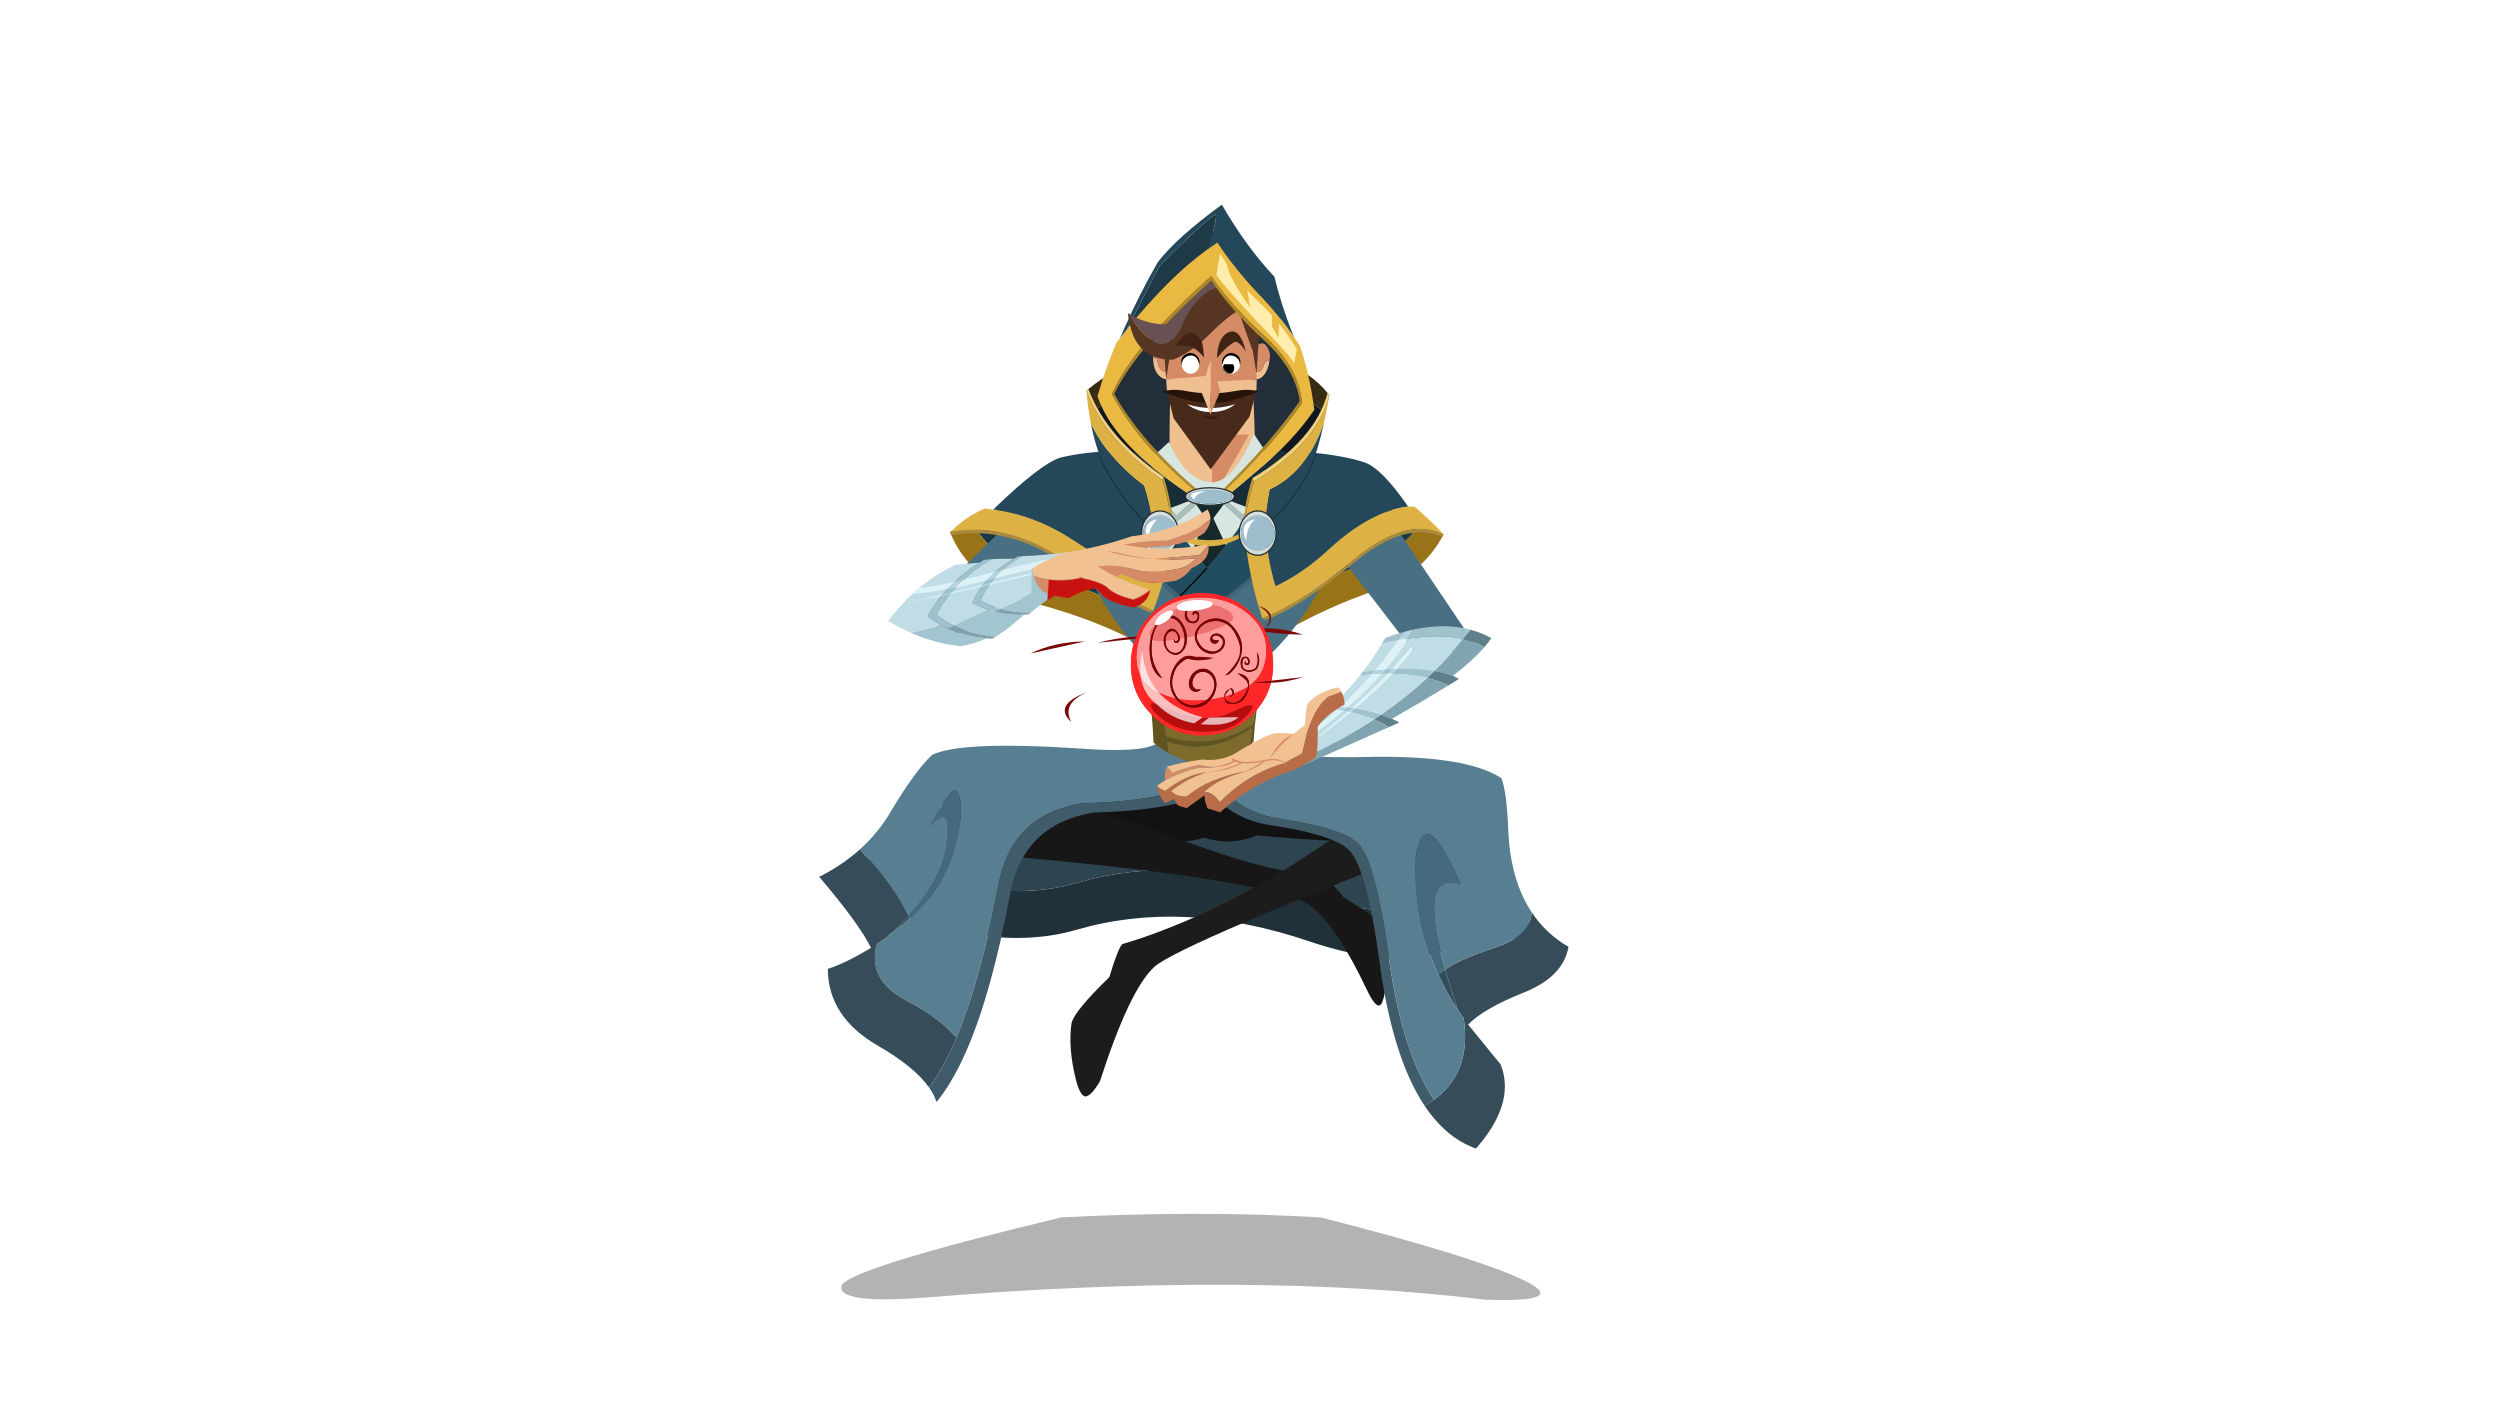 
<svg xmlns="http://www.w3.org/2000/svg" version="1.1" xmlns:xlink="http://www.w3.org/1999/xlink" preserveAspectRatio="none" x="0px" y="0px" width="1920px" height="1080px" viewBox="0 0 1920 1080">
<defs>
<filter id="Filter_1" x="-20%" y="-36.931%" width="140%" height="173.862%" color-interpolation-filters="sRGB">
<feGaussianBlur in="SourceGraphic" stdDeviation="5,5" result="result1"/>
</filter>

<filter id="Filter_2" x="-20%" y="-33.704%" width="140%" height="167.408%" color-interpolation-filters="sRGB">
<feGaussianBlur in="SourceGraphic" stdDeviation="5.667,5.667" result="result1"/>

<feColorMatrix in="result1" type="matrix" values="1 0 0 0 0 0 1 0 0 0 0 0 1 0 0 0 0 0 0.07 0" result="result2"/>
</filter>

<filter id="Filter_3" x="-41.865%" y="-41.88%" width="183.73%" height="183.759%" color-interpolation-filters="sRGB">
<feGaussianBlur in="SourceGraphic" stdDeviation="10.667,10.667" result="result1"/>
</filter>

<filter id="Filter_4" x="-20%" y="-20%" width="140%" height="140%" color-interpolation-filters="sRGB">
<feGaussianBlur in="SourceGraphic" stdDeviation="1.667,1.667" result="result1"/>
</filter>

<filter id="Filter_5" x="-20%" y="-20%" width="140%" height="140%" color-interpolation-filters="sRGB">
<feGaussianBlur in="SourceGraphic" stdDeviation="1.667,1.667" result="result1"/>
</filter>

<filter id="Filter_6" x="-20%" y="-20.205%" width="140%" height="140.411%" color-interpolation-filters="sRGB">
<feGaussianBlur in="SourceGraphic" stdDeviation="3.333,3.333" result="result1"/>

<feColorMatrix in="result1" type="matrix" values="1 0 0 0 0 0 1 0 0 0 0 0 1 0 0 0 0 0 0.47 0" result="result2"/>
</filter>

<filter id="Filter_7" x="-20%" y="-24.578%" width="140%" height="149.156%" color-interpolation-filters="sRGB">
<feGaussianBlur in="SourceGraphic" stdDeviation="3.333,3.333" result="result1"/>

<feColorMatrix in="result1" type="matrix" values="1 0 0 0 0 0 1 0 0 0 0 0 1 0 0 0 0 0 0.39 0" result="result2"/>
</filter>

<g id="regrfg_0_Layer0_0_FILL">
<path fill="#000000" fill-opacity="0.298" stroke="none" d="
M -268.4 22.7
Q -270.25 36.55 -200.8 31 44 10.9 225.8 32.8 292.8 35.3 254.6 17.35 216.4 -0.6 99.7 -30.35 5.6 -35.8 -99.35 -30.35 -265.45 9.45 -268.4 22.7 Z"/>
</g>

<g id="tytt_0_Layer0_0_FILL">
<path fill="#21313A" stroke="none" d="
M 233.05 10.7
Q 213.4 12.05 195.6 18.95 154.45 34.95 88.95 12.75 -7.9 -20.15 -90.05 3.75 -155.85 22.9 -245.5 -16.05 -265.45 -5.65 -287.75 -0.9 -170.9 63.25 -90.05 39.75 -7.9 15.85 88.95 48.75 154.45 70.95 195.6 54.95 236.7 38.95 287.7 52.9 254.2 37.2 233.05 10.7 Z"/>

<path fill="#2E444F" stroke="none" d="
M 196.35 -61.7
L 4.05 -99.7 -175.6 -71.7
Q -214.75 -32.1 -245.5 -16.05 -155.85 22.9 -90.05 3.75 -7.9 -20.15 88.95 12.75 154.45 34.95 195.6 18.95 213.4 12.05 233.05 10.7 217.25 -9 196.35 -61.7 Z"/>
</g>

<g id="rtgr_0_Layer0_0_FILL">
<path fill="#121212" stroke="none" d="
M 27.3 -26.1
L 28.8 -46.55 -47.3 -46.55 -45.8 -27.15
Q -68.95 -17.8 -118.15 -21.15 -188.65 -26.35 -215.6 -13.55 -221.35 15.55 -196.2 28.3 -164.3 44.45 -53.45 39.45 -32.4 50.15 -9.05 42.9 11.75 49.5 31.55 41.2 165.45 53.1 192.9 38.5 220.3 23.85 216.05 -1.5 195.9 -13.6 123.7 -12.75 45.9 -11.8 27.3 -26.1 Z"/>
</g>

<g id="tyrtasfd_0_Layer0_0_FILL">
<path fill="#171717" stroke="none" d="
M -63.85 319.5
Q -75.989 329.23 -73.05 332.1 -70.996 334.632 -50.85 332.5 -28.077 329.708 -15.95 322.8 -8.963 318.004 1.2 285.75 14.412 270.314 13.4 256.15 6.239 227.625 15.95 151.65 25.653 75.664 21.95 -0.7
L -31.4 -0.7
Q 0.367 209.719 -9.45 258.85 -17.382 282.318 -63.85 319.5 Z"/>
</g>

<g id="tyrt_0_Layer0_0_FILL">
<path fill="#1C1C1C" stroke="none" d="
M 214.6 233.6
L 170 234.7
Q 163.65 267.5 176.25 347.15 188.85 426.85 180.45 500.7
L 178.6 513.95
Q 179.75 517.95 197.3 533.85 209.25 568.95 216.65 575 232.2 585.65 258.2 590.8 270.5 593.05 272.4 589.4 273.8 585.2 266.5 574.45 212.4 523.8 204.85 499 197.55 473.6 214.6 233.6 Z"/>
</g>

<g id="rtgf_0_Layer0_0_FILL">
<path fill="#466A7D" stroke="none" d="
M 122.9 -146.25
Q 128.5 -116.4 139.15 -97.8 141.7 -98.95 144.05 -100.2 157.241 -108.96 162.5 -146.25
L 122.9 -146.25
M -41.9 -84.45
Q -43.45 -95.7 -48.1 -92.05 -53.45 -87.55 -65.35 -65.3 -53.1 -79 -52.05 -68.05 -48.65 -32.55 -82 3.75 -81.55 4.7 -81.15 5.7 -71.45 -3.2 -63.65 -13.05 -49.15 -31.35 -43.2 -61.4 -40.55 -74.85 -41.9 -84.45 Z"/>

<path fill="#334D5A" stroke="none" d="
M 139.15 -97.8
Q 141.8 -93.2 144.75 -89.3 147.6 -90.45 150.2 -91.75 167.682 -103.482 173 -146.25
L 162.5 -146.25
Q 157.241 -108.96 144.05 -100.2 141.7 -98.95 139.15 -97.8
M -98.6 19.85
Q -89.2 13.1 -81.15 5.7 -81.55 4.7 -82 3.75 -89.4 11.75 -98.6 19.85 Z"/>

<path fill="#587E91" stroke="none" d="
M 107 -146.25
L 108.35 -128.75
Q 96.7 -121.95 52.05 -125.1 -41.6 -131.35 -63.65 -120.3 -77 -107.65 -95.65 -76.2 -105.15 -60.25 -119.05 -47.75 -92.1 -19.05 -82 3.75 -48.65 -32.55 -52.05 -68.05 -53.1 -79 -65.35 -65.3 -53.45 -87.55 -48.1 -92.05 -43.45 -95.7 -41.9 -84.45 -40.55 -74.85 -43.2 -61.4 -49.15 -31.35 -63.65 -13.05 -71.45 -3.2 -81.15 5.7 -89.2 13.1 -98.6 19.85 -102.1 22.35 -105.8 24.8 -114 52.45 -82.3 68.9 -58.35 81.3 -44.9 96.9 -26.3 52.85 -12.65 -20.5 -2.6 -74.35 51.65 -83.1 110.35 -84.55 139.15 -97.8 128.5 -116.4 122.9 -146.25
L 107 -146.25 Z"/>

<path fill="#364D59" stroke="none" d="
M -119.05 -47.75
Q -132.55 -35.6 -150.25 -26.7 -119.65 9.25 -110.5 27.8 -128.85 39.1 -143.65 44.05 -143.4 80.95 -105.2 103 -77 119.25 -65.9 135.1 -54.7 120.05 -44.9 96.9 -58.35 81.3 -82.3 68.9 -114 52.45 -105.8 24.8 -102.1 22.35 -98.6 19.85 -89.4 11.75 -82 3.75 -92.1 -19.05 -119.05 -47.75 Z"/>

<path fill="#405C6A" stroke="none" d="
M 144.75 -89.3
Q 141.8 -93.2 139.15 -97.8 110.35 -84.55 51.65 -83.1 -2.6 -74.35 -12.65 -20.5 -26.3 52.85 -44.9 96.9 -54.7 120.05 -65.9 135.1 -61.95 140.7 -60.15 146.25 -47.95 131.4 -37.35 107.25 -17.8 62.65 -3.65 -13.5 6.4 -67.35 60.65 -76.1 115.95 -77.45 144.75 -89.3 Z"/>
</g>

<g id="tyt_0_Layer0_0_FILL">
<path fill="#405C6A" stroke="none" d="
M 38.75 131.3
Q 42.6 129.1 46 126.65 20.45 88.8 10.55 11.7 1.6 -52.8 -10.85 -68.45 -20.95 -81.45 -72.45 -89.2 -100.85 -93.45 -118.2 -113.9 -121.65 -117.95 -124.65 -122.65 -131.7 -133.6 -136.85 -164.1
L -149.2 -164.1
Q -141.1 -132.55 -131.9 -118.05 -129.05 -113.55 -125.75 -109.6 -108.3 -88.55 -79.45 -84.2 -27.95 -76.45 -17.85 -63.45 -5.4 -47.8 3.55 16.7 13.45 93.45 38.75 131.3 Z"/>

<path fill="#334D5A" stroke="none" d="
M 54.5 26.55
Q 51.6 28.4 49.15 30.35 55.55 44.35 64.35 57.8 58.5 40.65 54.5 26.55 Z"/>

<path fill="#364D59" stroke="none" d="
M 114.85 44.35
Q 145.25 32.25 149.25 9.25 131.8 -0.95 120.95 -17.4 120.3 0.95 91.7 10.2 68.15 17.75 54.5 26.55 58.5 40.65 64.35 57.8 66.5 61.05 68.8 64.25 74.9 105.55 46 126.65 42.6 129.1 38.75 131.3 55.2 155.95 78.2 164.15 80.75 161.2 83.05 158.35 107.9 126.65 97.15 99.55
L 72.15 68.9
Q 84.4 56.45 114.85 44.35 Z"/>

<path fill="#587E91" stroke="none" d="
M 31.95 -59.6
Q 38.75 -103 66.5 -38.85 32.85 -50.15 54.5 26.55 68.15 17.75 91.7 10.2 120.3 0.95 120.95 -17.4 104.5 -42.2 102.95 -81.15 101.75 -110.75 97.7 -120.3 72.1 -137.25 1.6 -136.75 -75.45 -134.5 -94.15 -146.35
L -92.85 -164.1 -136.85 -164.1
Q -131.7 -133.6 -124.65 -122.65 -121.65 -117.95 -118.2 -113.9 -100.85 -93.45 -72.45 -89.2 -20.95 -81.45 -10.85 -68.45 1.6 -52.8 10.55 11.7 20.45 88.8 46 126.65 74.9 105.55 68.8 64.25 66.5 61.05 64.35 57.8 55.55 44.35 49.15 30.35 29.8 -11.85 31.95 -59.6 Z"/>

<path fill="#466A7D" stroke="none" d="
M 66.5 -38.85
Q 38.75 -103 31.95 -59.6 29.8 -11.85 49.15 30.35 51.6 28.4 54.5 26.55 32.85 -50.15 66.5 -38.85 Z"/>
</g>

<g id="Mask_trytjj_0_2_MASK_0_FILL">
<path fill="#FFFFFF" stroke="none" d="
M 168.15 49.7
Q 174.596 63.766 183.4 77.15 177.534 60.059 173.55 45.9 170.63 47.807 168.15 49.7
M 239.95 2
Q 239.36 20.357 210.75 29.55 187.187 37.16 173.55 45.9 177.534 60.059 183.4 77.15 185.538 80.426 187.8 83.65 193.93 124.952 165 146.05 161.647 148.514 157.8 150.7 174.26 175.349 197.25 183.55 199.814 180.623 202.05 177.7 226.949 146.056 216.2 118.95
L 191.2 88.3
Q 203.468 75.863 233.85 63.75 264.288 51.631 268.3 28.65 250.861 18.442 239.95 2
M -238.05 7.25
Q -238.46 6.265 -238.9 5.25 -246.297 13.315 -255.5 21.4 -246.121 14.659 -238.05 7.25
M -17.75 -96.25
Q -15.119 -91.653 -12.2 -87.75 -9.324 -88.921 -6.75 -90.2 -10 -94.144 -12.9 -98.7 -15.193 -97.411 -17.75 -96.25
M -160.55 -11.95
Q -150.523 -65.793 -96.25 -74.55 -40.963 -75.92 -12.2 -87.75 -15.119 -91.653 -17.75 -96.25 -46.556 -83.011 -105.25 -81.55 -159.5 -72.8 -169.55 -18.95 -183.189 54.396 -201.85 98.4 -211.618 121.58 -222.8 136.6 -218.848 142.243 -217.05 147.8 -204.866 132.939 -194.3 108.75 -174.719 64.224 -160.55 -11.95
M -30.15 -144.7
L -34 -144.7
Q -28.414 -114.868 -17.75 -96.25 -15.193 -97.411 -12.9 -98.7 -22.059 -113.16 -30.15 -144.7
M -200.1 -59.85
Q -197.457 -73.289 -198.8 -82.9 -200.349 -94.16 -205 -90.5 -210.334 -86.02 -222.25 -63.75 -210.022 -77.457 -208.95 -66.5 -205.55 -31.014 -238.9 5.25 -238.46 6.265 -238.05 7.25 -228.358 -1.644 -220.55 -11.5 -206.036 -29.791 -200.1 -59.85
M -275.95 -46.2
Q -289.457 -34.051 -307.15 -25.15 -276.556 10.813 -267.4 29.35 -285.765 40.652 -300.55 45.6 -300.288 82.507 -262.1 104.55 -233.918 120.816 -222.8 136.6 -211.618 121.58 -201.85 98.4 -215.233 82.856 -239.2 70.4 -270.888 53.986 -262.75 26.35 -259.017 23.923 -255.5 21.4 -246.297 13.315 -238.9 5.25 -248.993 -17.482 -275.95 -46.2
M -252.6 -74.65
Q -262.045 -58.704 -275.95 -46.2 -248.993 -17.482 -238.9 5.25 -205.55 -31.014 -208.95 -66.5 -210.022 -77.457 -222.25 -63.75 -210.334 -86.02 -205 -90.5 -200.349 -94.16 -198.8 -82.9 -197.457 -73.289 -200.1 -59.85 -206.036 -29.791 -220.55 -11.5 -228.358 -1.644 -238.05 7.25 -246.121 14.659 -255.5 21.4 -259.017 23.923 -262.75 26.35 -270.888 53.986 -239.2 70.4 -215.233 82.856 -201.85 98.4 -183.189 54.396 -169.55 -18.95 -159.5 -72.8 -105.25 -81.55 -46.556 -83.011 -17.75 -96.25 -28.414 -114.868 -34 -144.7
L -49.9 -144.7 -48.55 -127.2
Q -60.194 -120.406 -104.85 -123.55 -198.513 -129.795 -220.55 -118.75 -233.906 -106.089 -252.6 -74.65
M 185.55 -19.45
Q 157.783 -83.584 151 -40.2 148.853 7.574 168.15 49.7 170.63 47.807 173.55 45.9 151.896 -30.754 185.55 -19.45
M 46.6 -69.8
Q 18.199 -74.066 0.85 -94.5 -2.608 -98.565 -5.65 -103.3 -12.625 -114.178 -17.85 -144.7
L -30.15 -144.7
Q -22.059 -113.16 -12.9 -98.7 -10 -94.144 -6.75 -90.2 10.728 -69.148 39.55 -64.8 91.125 -57.031 101.2 -44.05 113.628 -28.405 122.6 36.1 132.489 112.825 157.8 150.7 161.647 148.514 165 146.05 139.521 108.186 129.6 31.1 120.65 -33.4 108.2 -49.05 98.1 -62.05 46.6 -69.8
M 24.9 -126.95
L 26.2 -144.7 -17.85 -144.7
Q -12.625 -114.178 -5.65 -103.3 -2.608 -98.565 0.85 -94.5 18.199 -74.066 46.6 -69.8 98.1 -62.05 108.2 -49.05 120.65 -33.4 129.6 31.1 139.521 108.186 165 146.05 193.93 124.952 187.8 83.65 185.538 80.426 183.4 77.15 174.596 63.766 168.15 49.7 148.853 7.574 151 -40.2 157.783 -83.584 185.55 -19.45 151.896 -30.754 173.55 45.9 187.187 37.16 210.75 29.55 239.36 20.357 239.95 2 223.555 -22.795 222 -61.75 220.779 -91.354 216.75 -100.9 191.159 -117.838 120.65 -117.35 43.603 -115.116 24.9 -126.95 Z"/>
</g>

<g id="regr_0_Layer0_0_FILL">
<path fill="#CA1616" stroke="none" d="
M 145.4 -144.35
Q 127.85 -146.1 114.95 -148.15 103.35 -150 84.25 -154.05 61.3 -158.85 53.6 -160.3 2.25 -169.75 -52.75 -168.8 -105.15 -167.95 -159.1 -157.7 -170.5 -155.5 -177 -153.25 -186.65 -149.95 -192.9 -144.55 -199.25 -138.95 -198.55 -133.5 -198.15 -130.2 -194.8 -128.5 -191.45 -126.75 -189.15 -128.95 -182.65 -125.9 -178.15 -118.9 -174.25 -112.8 -172.35 -104.6 -171.75 -101.85 -171.25 -100.6 -170.35 -98.45 -168.95 -97.35 -167.85 -96.55 -166.2 -96.2 -165.2 -96 -163.15 -95.85 -126.75 -93.65 -90.4 -96.75 -72.05 -98.3 -60.6 -101.25 -55.3 -102.7 -52.6 -103.3 -47.95 -104.35 -44.45 -104.25 -42.4 -104.15 -38.55 -103.55 -34.6 -102.9 -32.7 -102.8 -29.35 -102.65 -24.9 -103.4 -19.75 -104.4 -17.2 -104.9 8.3 -109.85 33.45 -103.6 41.1 -101.7 54.65 -96.9 69.2 -91.75 75.7 -89.95 95.7 -84.5 116.4 -85.35 122.25 -85.6 126.25 -86.45 131.55 -87.55 135.4 -89.9 139.3 -92.25 143.6 -97.25 146.05 -100.05 150.8 -105.85 155.5 -111 165.1 -118.3 176.15 -126.65 179.95 -130.25 184.55 -134.55 183.2 -137.9 182 -140.9 175.95 -141.45 155.55 -143.3 145.4 -144.35 Z"/>
</g>

<g id="rgfhg_0_Layer13_0_FILL">
<path fill="#10171E" stroke="none" d="
M -1130.85 -12.2
Q -1166.837 -39.438 -1219.3 -49.7 -1270.881 -41.712 -1309 -12.2 -1297.027 22.26 -1271.75 51.95
L -1170.45 51.95
Q -1142.939 25.654 -1130.85 -12.2 Z"/>

<path fill="#362C13" stroke="none" d="
M -1127.25 -25
Q -1127.941 -25.926 -1128.7 -26.85 -1153.046 -57.112 -1219.25 -64 -1278.307 -58.191 -1312.35 -29.75 -1313.072 -29.129 -1313.8 -28.5 -1311.744 -20.218 -1309 -12.2 -1270.881 -41.712 -1219.3 -49.7 -1166.837 -39.438 -1130.85 -12.2 -1128.829 -18.439 -1127.25 -25 Z"/>
</g>

<g id="rgfhg_0_Layer12_0_FILL">
<path fill="#193847" stroke="none" d="
M -15.65 -27.35
Q -77.7 -32.85 -138.5 -43.35
L -183.75 -21.85
Q -168.85 8.35 -124.3 21.2 -69.5 37.2 -30.5 65 -26.95 65.45 -23.3 65.65
L -15.65 -27.35 Z"/>

<path fill="#997317" stroke="none" d="
M -183.75 -21.85
L -200.65 -13.85
Q -184.35 27.45 -128.75 42.9 -72.15 58.75 -32.2 85.5 -28.65 85.9 -25 86.15
L -23.3 65.65
Q -26.95 65.45 -30.5 65 -69.5 37.2 -124.3 21.2 -168.85 8.35 -183.75 -21.85 Z"/>
</g>

<g id="rgfhg_0_Layer12_1_FILL">
<path fill="#997317" stroke="none" d="
M 178.55 -11.9
L 160.6 -20.45
Q 147.7 -0.2 121.8 9 86.5 21.5 51.35 43.45 19.439 63.164 -13 64
L -13 84.55
Q 19.519 83.726 52.2 65 89.35 43.65 126.75 31.05 162.35 19.2 178.55 -11.9 Z"/>

<path fill="#193847" stroke="none" d="
M 160.6 -20.45
L 129.8 -35.1
Q 57.855 -28.901 -13 -29.3
L -13 64
Q 19.439 63.164 51.35 43.45 86.5 21.5 121.8 9 147.7 -0.2 160.6 -20.45 Z"/>
</g>

<g id="rgfhg_0_Layer11_0_FILL">
<path fill="#232E3B" stroke="none" d="
M 74.05 -110.15
L 51.15 -184.8
Q 8.4 -243.55 -1.55 -246.65 -9.55 -244.5 -57.25 -178.35
L -80.75 -121.15
Q -66.241 -89.68 -10.7 -41.9
L 3.9 -41.9
Q 44.967 -73.83 74.05 -110.15 Z"/>
</g>

<g id="rergf_0_Layer2_0_FILL">
<path fill="#F0BF90" stroke="none" d="
M -33.7 -63.75
Q -37.665 -2.34 -34.7 62.75
L 36.35 65.25
Q 37.61 -5.5 32.6 -63.75
L -33.7 -63.75 Z"/>
</g>

<g id="Mask_rergf_0_1_MASK_0_FILL">
<path fill="#FFFFFF" stroke="none" d="
M -33.7 -63.75
Q -37.665 -2.34 -34.7 62.75
L 36.35 65.25
Q 37.61 -5.5 32.6 -63.75
L -33.7 -63.75 Z"/>
</g>

<g id="rergf_0_Layer1_0_FILL">
<path fill="#D68B67" stroke="none" d="
M 40.75 -21.55
L 51.55 -72.95 -49.45 -72.95 -40.4 -19.6 -0.7 44.5 40.75 -21.55 Z"/>
</g>

<g id="rterytf_0_Layer9_0_FILL">
<path fill="#F0BF90" stroke="none" d="
M 45.2 0.9
L 41.6 2.35
Q 38.475 13.266 33.5 8.8 34.043 6.851 34.55 5.15
L 30.7 6.7 30.7 11.7
Q 32.8 17.75 38.6 14.55 43.816 10.745 45.2 0.9 Z"/>

<path fill="#D68B67" stroke="none" d="
M 39.95 -12
Q 35.25 -12.1 30.7 -4.95
L 30.7 6.7 34.55 5.15
Q 34.043 6.851 33.5 8.8 38.475 13.266 41.6 2.35
L 45.2 0.9
Q 45.47 -0.76 45.6 -2.6 44.25 -10.45 39.95 -12 Z"/>
</g>

<g id="rterytf_0_Layer9_1_FILL">
<path fill="#F0BF90" stroke="none" d="
M -30.4 3.15
L -35.35 1.85
Q -34.322 4.769 -33.2 8.8 -40.623 12.357 -42.2 0
L -45.3 -0.85
Q -45.082 11.001 -38.15 14.75 -32.5 17.75 -30.4 11.7
L -30.4 3.15 Z"/>

<path fill="#D68B67" stroke="none" d="
M -45.3 -2.6
Q -45.319 -1.7 -45.3 -0.85
L -42.2 0
Q -40.623 12.357 -33.2 8.8 -34.322 4.769 -35.35 1.85
L -30.4 3.15 -30.4 -4.95
Q -34.95 -12.1 -39.65 -12 -43.95 -10.45 -45.3 -2.6 Z"/>
</g>

<g id="rterytf_0_Layer8_0_FILL">
<path fill="#482A1B" stroke="none" d="
M 29.6 34.25
L 34.85 14.05 -0.4 23.4 -33.9 14.65 -28.8 35.55 -0.3 74.8 29.6 34.25 Z"/>

<path fill="#F0BF90" stroke="none" d="
M 34.85 14.05
L 35.05 5.7 35.05 5.75 4.7 7.25 -0.4 -8.45 -4.05 3.05 -34.5 5.7 -33.9 14.65 -0.4 23.4 34.85 14.05 Z"/>

<path fill="#D68B67" stroke="none" d="
M 32 -16.4
L 18.9 -53.3 -28.5 -32.15 -34.5 5.7 -4.05 3.05 -0.4 -8.45 4.7 7.25 35.05 5.75 35.05 5.7 34.9 1.25 32 -16.4 Z"/>

<path fill="#573523" stroke="none" d="
M 18.9 -53.3
L 32 -16.4 34.9 1.25 38.2 -48.55 18.05 -74.8 -16.8 -74.8 -38.6 -49.55 -34.5 5.7 -28.5 -32.15 18.9 -53.3 Z"/>
</g>

<g id="retrf_0_Layer8_0_FILL">
<path fill="#FFFFFF" stroke="none" d="
M 20.8 -5.3
Q 18.9 -7.45 16.05 -7.45 13.25 -7.45 11.15 -5.3 9.15 -3.1 9.05 0 8.95 3.05 10.85 5.2 12.8 7.4 15.6 7.4 18.45 7.4 20.45 5.2 22.55 3.05 22.65 0 22.7 -3.1 20.8 -5.3 Z"/>
</g>

<g id="Mask_retrf_0_7_MASK_0_FILL">
<path fill="#FFFFFF" stroke="none" d="
M 20.8 -5.3
Q 18.9 -7.45 16.05 -7.45 13.25 -7.45 11.15 -5.3 9.15 -3.1 9.05 0 8.95 3.05 10.85 5.2 12.8 7.4 15.6 7.4 18.45 7.4 20.45 5.2 22.55 3.05 22.65 0 22.7 -3.1 20.8 -5.3 Z"/>
</g>

<g id="retrf_0_Layer7_0_FILL">
<path fill="#000000" stroke="none" d="
M -2.15 -4.9
Q -4.2 -4.9 -5.65 -3.35 -7.15 -1.75 -7.2 0.5 -7.25 2.7 -5.9 4.25 -4.5 5.85 -2.45 5.85 -0.4 5.85 1.05 4.25 2.55 2.7 2.6 0.5 2.65 -1.75 1.25 -3.35 -0.1 -4.9 -2.15 -4.9 Z"/>
</g>

<g id="retrf_0_Layer5_0_FILL">
<path fill="#000000" stroke="none" d="
M 15.95 -8.55
Q 12.8 -8.6 10.45 -5.85 8.05 -3.1 9.05 0.55 9.7 -3.25 11.45 -5 13.25 -6.8 15.85 -6.6 18.45 -6.45 20.45 -4.55 22.5 -2.7 22.55 1.2 23.6 -3.4 21.35 -5.95 19.1 -8.5 15.95 -8.55 Z"/>
</g>

<g id="retrf_0_Layer3_0_FILL">
<path fill="#FFFFFF" stroke="none" d="
M -15.75 -7.45
Q -18.6 -7.45 -20.45 -5.3 -22.4 -3.1 -22.3 0 -22.25 3.05 -20.15 5.2 -18.15 7.4 -15.3 7.4 -12.45 7.4 -10.55 5.2 -8.65 3.05 -8.75 0 -8.8 -3.1 -10.85 -5.3 -12.9 -7.45 -15.75 -7.45 Z"/>
</g>

<g id="Mask_retrf_0_2_MASK_0_FILL">
<path fill="#FFFFFF" stroke="none" d="
M -15.75 -7.45
Q -18.6 -7.45 -20.45 -5.3 -22.4 -3.1 -22.3 0 -22.25 3.05 -20.15 5.2 -18.15 7.4 -15.3 7.4 -12.45 7.4 -10.55 5.2 -8.65 3.05 -8.75 0 -8.8 -3.1 -10.85 -5.3 -12.9 -7.45 -15.75 -7.45 Z"/>
</g>

<g id="retrf_0_Layer2_0_FILL">
<path fill="#000000" stroke="none" d="
M -2.15 -4.9
Q -4.2 -4.9 -5.65 -3.35 -7.15 -1.75 -7.2 0.5 -7.25 2.7 -5.9 4.25 -4.5 5.85 -2.45 5.85 -0.4 5.85 1.05 4.25 2.55 2.7 2.6 0.5 2.65 -1.75 1.25 -3.35 -0.1 -4.9 -2.15 -4.9 Z"/>
</g>

<g id="retrf_0_Layer0_0_FILL">
<path fill="#000000" stroke="none" d="
M -10.1 -5.85
Q -12.45 -8.6 -15.6 -8.55 -18.75 -8.5 -21.05 -5.95 -23.3 -3.4 -22.25 1.2 -22.2 -2.7 -20.15 -4.55 -18.15 -6.45 -15.5 -6.6 -12.9 -6.8 -11.15 -5 -9.4 -3.25 -8.75 0.55 -7.75 -3.1 -10.1 -5.85 Z"/>
</g>

<g id="rterytf_0_Layer5_0_MEMBER_0_FILL">
<path fill="#FFFFFF" stroke="none" d="
M -18.2 24.85
Q -10.85 30.75 -0.15 30.85 10.55 30.9 18.75 24.75 0.074 30.557 -18.2 24.85 Z"/>
</g>

<g id="rterytf_0_Layer5_0_MEMBER_1_FILL">
<path fill="#261309" stroke="none" d="
M 35.05 13.85
Q 27.45 12 17 14.15 8.95 15.65 -0.35 15.65 -9.75 15.65 -17.8 14.15 -29.5 11.75 -37.65 14.35 -10.05 24.8 -0.45 22.6 9.45 24.75 36.85 14.35 35.95 14.05 35.05 13.85 Z"/>
</g>

<g id="rterytf_0_Layer5_0_MEMBER_2_FILL">
<path fill="#000000" fill-opacity="0.298" stroke="none" d="
M 6.8 33.45
L 6.8 33.4
Q 0.132 35.337 -7.1 33.4
L -7.05 33.45
Q -0.247 38.812 6.8 33.45 Z"/>
</g>

<g id="rterytf_0_Layer5_1_FILL">
<path fill="#D68B67" stroke="none" d="
M -0.4 32.7
L 7.1 14.55 -0.4 -8.45 -0.4 32.7 Z"/>

<path fill="#F0BF90" stroke="none" d="
M -7.75 14.6
L -0.4 32.7 -0.4 -8.45 -7.75 14.6 Z"/>
</g>

<g id="rterytf_0_Layer4_0_FILL">
<path fill="#573523" stroke="none" d="
M 1.25 -31.3
Q 13.647 -43.514 21.35 -47.2
L 37.1 -32.3 38.2 -48.55 26.15 -64.25
Q -5.218 -73.544 -21.45 -37.7 -21.702 -37.117 -21.95 -36.6 -38.088 -2.476 -63.7 -45.05 -60.413 -9.12 -29.3 -9.35 -14.7 -15.25 -0.2 -29.85 0.535 -30.587 1.25 -31.3 Z"/>

<path fill="#675152" stroke="none" d="
M 26.15 -64.25
L 26.15 -82.75
Q -2 -88.5 -27.9 -82.7 -35.39 -66.804 -34.85 -39.5 -34.815 -37.797 -34.75 -36.05 -49.555 -36.345 -63.7 -45.05 -38.088 -2.476 -21.95 -36.6 -21.702 -37.117 -21.45 -37.7 -5.218 -73.544 26.15 -64.25 Z"/>
</g>

<g id="rterytf_0_Layer3_0_FILL">
<path fill="#402313" stroke="none" d="
M 26.75 -15.55
Q 22.271 -34.029 13.7 -30.55 5.117 -27.073 4.5 -10.6 12.207 -20.125 18.5 -23.2 22.311 -22.805 26.75 -15.55 Z"/>
</g>

<g id="rterytf_0_Layer2_0_FILL">
<path fill="#402313" stroke="none" d="
M -27.3 -19.4
Q -14.714 -23.391 -5.4 -11 -5.975 -19.173 -7.1 -23.35 -15.937 -38.551 -27.3 -19.4 Z"/>
</g>

<g id="rgfhg_0_Layer8_0_FILL">
<path fill="#487082" stroke="none" d="
M 113.05 -60.15
Q 74.864 -69.712 39.15 -74.3 -2.625 -1.483 -37.6 -74.95 -73.543 -70.978 -114.5 -60.15 -105.05 29.55 -46 86.85 -5.127 107.412 38.55 86.85 97.6 34 113.05 -60.15 Z"/>
</g>

<g id="fgdf_0_Layer0_0_FILL">
<path fill="#487082" stroke="none" d="
M 113.05 -60.15
L 87.35 -10.3 162.35 87.15 202.25 72.2 113.05 -60.15 Z"/>
</g>

<g id="thtg_0_Layer0_0_FILL">
<path fill="#487082" stroke="none" d="
M -89.35 -12
L -114.5 -60.15 -226.5 48.5 -199 67.5 -89.35 -12 Z"/>
</g>

<g id="rgfhg_0_Layer5_0_FILL">
<path fill="#7D6B2C" stroke="none" d="
M 29.85 149.85
Q 30.69 143.196 31.7 136.25 -0.321 158.854 -33.85 147.25
L -32.4 156.25
Q -0.13 174.804 29.85 149.85
M 39.45 91.4
Q 40.074 88.261 40.7 85.05 -7.442 99.339 -43.65 86.35
L -40.9 103.5
Q 2.79 110.356 39.45 91.4
M 34.05 121.05
Q 36.312 107.385 39.15 92.8 3.319 113.897 -40.5 106.15
L -39.45 112.7
Q -5.554 128.627 34.05 121.05
M 31.95 134.45
Q 32.685 129.49 33.5 124.4 -5.384 132.165 -39.05 115
L -34.5 143.2
Q -0.034 154.449 31.95 134.45 Z"/>

<path fill="#63541E" stroke="none" d="
M 43.05 84.35
Q 41.885 84.709 40.7 85.05 40.074 88.261 39.45 91.4 2.79 110.356 -40.9 103.5
L -43.65 86.35
Q -47.83 84.861 -51.85 83 -50.037 92.693 -48.65 102.1 -48.468 103.325 -48.3 104.55 -48.013 106.478 -47.75 108.4 -47.625 109.328 -47.5 110.25 -45.569 125.083 -44.7 139.2 -44.588 140.988 -44.5 142.75 -44.352 145.421 -44.25 148.05 -38.293 152.872 -32.4 156.25
L -33.85 147.25
Q -0.321 158.854 31.7 136.25 30.69 143.196 29.85 149.85 31.203 148.762 32.55 147.55 32.947 141.177 33.55 134.9 33.665 134.093 33.75 133.3 34.247 128.696 34.85 124.1 35.103 122.465 35.35 120.8 37.54 105.971 41.1 91.6 41.29 91.001 41.45 90.35 42.219 87.346 43.05 84.35
M 33.5 124.4
Q 32.685 129.49 31.95 134.45 -0.034 154.449 -34.5 143.2
L -39.05 115
Q -5.384 132.165 33.5 124.4
M 39.15 92.8
Q 36.312 107.385 34.05 121.05 -5.554 128.627 -39.45 112.7
L -40.5 106.15
Q 3.319 113.897 39.15 92.8 Z"/>
</g>

<g id="rgfhg_0_Layer4_0_FILL">
<path fill="#3E6576" stroke="none" d="
M -26.25 38
Q -25 36.75 -23.75 35.5 -40.4 20.9 -55.4 4.8
L -57.85 6.75
Q -42.6 24 -26.25 38
M -64.25 -11.3
L -64.25 -7.55 -45.75 -4.4 -41.6 -6.55 -64.25 -11.3
M 51.8 3.35
L 49.45 1.9
Q 25.75 28.85 -23.7 60.5 18.25 40.4 51.8 3.35
M 65.3 -7.65
L 65.3 -12.25 34.7 -5.45 42.65 -2.4 65.3 -7.65 Z"/>

<path fill="#D8E6E1" stroke="none" d="
M -4.45 -24.5
L -11.25 -34.7
Q -18.95 -28.3 -26.8 -21.2 -28.8 -23.55 -30.8 -26.15 -23.45 -12.45 -14.05 0.25
L -4.45 -24.5
M 1.6 -24.25
L 11.3 -3.35
Q 19.35 -13.55 26.2 -23.6 25.35 -22.6 24.55 -21.7 17 -28.45 9.75 -35.15
L 1.6 -24.25
M 24.55 -26.7
Q 29.5 -32.5 37.45 -41.65 42.2 -50.05 47.45 -67.05
L 32.95 -88.85
Q 15.5 -48.561 -2.65 -52.1 -20.796 -55.578 -32.4 -82.85
L -47.4 -68.95
Q -42.5 -51.1 -39.2 -43.45
L -39.15 -43.4
Q -33.05 -33.4 -26.8 -26.2 -18.95 -33.3 -13.2 -37.6 -3.9 -44.65 -0.2 -44.25 3.3 -43.85 11.55 -37.6 17 -33.45 24.55 -26.7 Z"/>

<path fill="#ACBFB8" stroke="none" d="
M -11.25 -34.7
L -13.2 -37.6
Q -18.95 -33.3 -26.8 -26.2 -33.05 -33.4 -39.15 -43.4 -35.4 -34.6 -30.8 -26.15 -28.8 -23.55 -26.8 -21.2 -18.95 -28.3 -11.25 -34.7
M 37.45 -41.65
Q 29.5 -32.5 24.55 -26.7 17 -33.45 11.55 -37.6
L 9.75 -35.15
Q 17 -28.45 24.55 -21.7 25.35 -22.6 26.2 -23.6 32.35 -32.7 37.45 -41.65 Z"/>

<path fill="#224C5F" stroke="none" d="
M -47.4 -68.95
L -60.8 -56.55
Q -67.05 -35.7 -67.75 -12.05
L -64.25 -11.3 -41.6 -6.55 -45.75 -4.4 -58.05 1.9
Q -56.75 3.35 -55.4 4.8 -40.4 20.9 -23.75 35.5 -12.75 24.6 -3.15 13.85 -8.9 7.2 -14.05 0.25 -23.45 -12.45 -30.8 -26.15 -35.4 -34.6 -39.15 -43.4
L -39.2 -43.45
Q -42.5 -51.1 -47.4 -68.95
M 60.9 -55.7
L 47.45 -67.05
Q 42.2 -50.05 37.45 -41.65 32.35 -32.7 26.2 -23.6 19.35 -13.55 11.3 -3.35 4.5 5.2 -3.15 13.85 -12.75 24.6 -23.75 35.5 -25 36.75 -26.25 38 -27.25 38.9 -28.2 39.85
L -26.3 62.15 -22.2 91.8 -19.8 91.8 -24.6 61.05
Q -24.139 60.771 -23.7 60.5 25.75 28.85 49.45 1.9 50 1.25 50.55 0.6
L 42.65 -2.4 34.7 -5.45 65.3 -12.25 66 -12.4
Q 65.8 -16.9 65.3 -22.5 65.3 -22.65 65.3 -22.8 64.05 -36.05 60.9 -55.7 Z"/>

<path fill="#16292A" stroke="none" d="
M 9.75 -35.15
L 11.55 -37.6
Q 3.3 -43.85 -0.2 -44.25 -3.9 -44.65 -13.2 -37.6
L -11.25 -34.7 -4.45 -24.5 -14.05 0.25
Q -8.9 7.2 -3.15 13.85 4.5 5.2 11.3 -3.35
L 1.6 -24.25 9.75 -35.15 Z"/>
</g>

<g id="rgfhg_0_Layer3_0_FILL">
<path fill="#1E3A47" stroke="none" d="
M -64.9 -169
Q -33.755 -208.077 -2.9 -230.75 7.331 -261.023 1.85 -256.85 -12.077 -246.076 -39.55 -218.15
L -64.9 -169 Z"/>

<path fill="#172D38" stroke="none" d="
M -121.4 -58.8
L -90.2 -15.2
Q -53.001 -22.787 -12 -39.5 -40.23 -57.647 -58.3 -75.35
L -121.4 -58.8
M 53 -76.5
Q 46.882 -70.52 40.05 -64.7 16.002 -44.095 10.05 -39.5 48.118 -23.744 89.85 -14.4
L 112.05 -58.9 53 -76.5 Z"/>

<path fill="#E9B941" stroke="none" d="
M 64.35 -162.35
Q 64.184 -162.602 64 -162.85 52.939 -179.561 35.85 -197.35 18.531 -215.435 4.8 -236.15 0.962 -233.582 -2.9 -230.75 -33.755 -208.077 -64.9 -169 -67.36 -165.88 -69.85 -162.65
L -72.8 -158.8
Q -80.8 -140.05 -87.3 -118.05 -80.442 -97.036 -58.3 -75.35 -40.23 -57.647 -12 -39.5
L 10.05 -39.5
Q 16.002 -44.095 40.05 -64.7 46.882 -70.52 53 -76.5 68.403 -91.586 79.25 -107.55 75.823 -133.914 68.3 -156.3
L 64.35 -162.35
M 69.75 -112.75
Q 69.585 -112.513 69.4 -112.3 45.695 -78.439 8.5 -43
L 5.75 -43 -6.85 -43 -9.95 -43
Q -53.792 -78.897 -75.25 -118 -75.675 -118.759 -76.1 -119.55 -75.734 -120.393 -75.35 -121.25 -58.65 -157.804 0.1 -210.3 14.303 -188.663 40.9 -164.15 66.135 -140.897 69.45 -115.5 69.635 -114.128 69.75 -112.75 Z"/>

<path fill="#AF8828" stroke="none" d="
M 69.4 -112.3
Q 69.585 -112.513 69.75 -112.75 69.635 -114.128 69.45 -115.5 66.135 -140.897 40.9 -164.15 14.303 -188.663 0.1 -210.3 -58.65 -157.804 -75.35 -121.25 -75.734 -120.393 -76.1 -119.55 -75.675 -118.759 -75.25 -118 -53.792 -78.897 -9.95 -43
L -6.85 -43
Q -52.968 -81.469 -74.45 -119.75 -57.061 -155.726 0.1 -206.8 14.3 -185.15 40.9 -160.65 64.703 -138.726 68.05 -114.2 45.306 -81.375 5.75 -43
L 8.5 -43
Q 45.695 -78.439 69.4 -112.3 Z"/>

<path fill="#244859" stroke="none" d="
M 48.6 -209.7
Q 26.564 -233.192 8.25 -265.1 -26.625 -239.649 -40.95 -220.9 -55.243 -196.1 -66.4 -170.7 -68.379 -166.184 -69.85 -162.65 -67.36 -165.88 -64.9 -169
L -39.55 -218.15
Q -12.077 -246.076 1.85 -256.85 7.331 -261.023 -2.9 -230.75 0.962 -233.582 4.8 -236.15 18.531 -215.435 35.85 -197.35 52.939 -179.561 64 -162.85 63.309 -163.992 62.7 -165.55 53.43 -189.302 48.6 -209.7 Z"/>
</g>

<g id="rgfhg_0_Layer3_0_MEMBER_0_FILL">
<path fill="#FFEDAD" stroke="none" d="
M 6.8 -227.8
L 4.05 -211
Q 8.945 -203.565 35.3 -175.15
L 34 -176.35
Q 34.357 -175.979 34.7 -175.65 41.307 -169.775 59.25 -149.5
L 59.2 -149.6
Q 61.629 -146.404 63.8 -143.2
L 65.8 -154
Q 59.978 -164.127 52.1 -173.7 52.024 -169.049 51.75 -162.6
L 46.8 -171.3
Q 46.69 -176.128 46.65 -180.05 41.867 -185.391 36.4 -190.55 31.885 -194.811 27.8 -199.25 28.863 -192.934 29.9 -186 12.967 -210.484 12.1 -219.15 9.281 -223.408 6.8 -227.8 Z"/>
</g>

<g id="rgfhg_0_Layer3_0_MEMBER_1_FILL">
<path fill="#D6DEE2" stroke="none" d="
M 21.6 -12.85
Q 21.6 -5.8 25.75 -0.85 29.9 4.15 35.75 4.15 41.6 4.15 45.75 -0.85 49.9 -5.8 49.9 -12.85 49.9 -19.85 45.75 -24.8 41.6 -29.8 35.75 -29.8 29.9 -29.8 25.75 -24.8 21.6 -19.85 21.6 -12.85
M 26.7 -3.25
Q 22.9 -7.2 22.9 -12.85 22.9 -18.45 26.7 -22.4 30.4 -26.4 35.8 -26.4 41.1 -26.4 44.85 -22.4 48.65 -18.45 48.65 -12.85 48.65 -7.2 44.85 -3.25 41.1 0.75 35.8 0.75 30.4 0.75 26.7 -3.25 Z"/>

<path fill="#9EBDCD" stroke="none" d="
M 22.9 -12.85
Q 22.9 -7.2 26.7 -3.25 30.4 0.75 35.8 0.75 41.1 0.75 44.85 -3.25 48.65 -7.2 48.65 -12.85 48.65 -18.45 44.85 -22.4 41.1 -26.4 35.8 -26.4 30.4 -26.4 26.7 -22.4 22.9 -18.45 22.9 -12.85 Z"/>
</g>

<g id="rgfhg_0_Layer3_0_MEMBER_1_MEMBER_0_FILL">
<path fill="#FFFFFF" stroke="none" d="
M -441.25 6
Q -441.163 -2.862 -435.55 -8.05 -446.718 -5.809 -441.25 6 Z"/>
</g>

<g id="rgfhg_0_Layer3_1_FILL">
<path fill="#675152" stroke="none" d="
M -63.7 -181.6
Q -53.07 -164.038 -43.75 -160.3
L -34.35 -173.1
Q -49.55 -172.9 -63.7 -181.6 Z"/>

<path fill="#573523" stroke="none" d="
M -50 -151.7
L -43.75 -160.3
Q -53.07 -164.038 -63.7 -181.6 -61.743 -160.278 -50 -151.7 Z"/>
</g>

<g id="rgfhg_0_Layer2_0_FILL">
<path fill="#244859" stroke="none" d="
M -1066.75 60.45
Q -1087.177 30.86 -1100.4 26.45 -1120.152 19.971 -1156 17.75 -1167.348 48.085 -1192.85 76.6
L -1176.25 76.6
Q -1175.006 101.606 -1168.55 121.65 -1147.128 111.408 -1127.9 93.6 -1095.801 63.996 -1066.75 60.45 Z"/>

<path fill="#DDB143" stroke="none" d="
M -1061.95 60.45
L -1066.75 60.45
Q -1095.801 63.996 -1127.9 93.6 -1147.128 111.408 -1168.55 121.65 -1175.006 101.606 -1176.25 76.6
L -1192.85 76.6
Q -1189.343 114.979 -1178.75 146.2 -1149.624 135.398 -1109.05 101.6 -1068.428 67.796 -1039.5 81.75 -1049.725 70.767 -1061.95 60.45 Z"/>

<path fill="#AA8B3C" stroke="none" d="
M -1040.45 83.8
L -1039.5 81.75
Q -1068.428 67.796 -1109.05 101.6 -1149.624 135.398 -1178.75 146.2
L -1176.95 147.65
Q -1149.6 137.9 -1109 104.1 -1069.108 70.849 -1040.45 83.8 Z"/>
</g>

<g id="rgfhg_0_Layer2_1_FILL">
<path fill="#AA8B3C" stroke="none" d="
M -1261.3 142.35
L -1259.05 140.6
Q -1285.3 131.95 -1329 107.1 -1372.7 82.2 -1414.2 93.05
L -1413.05 95.3
Q -1372.1 85.05 -1329 109.6 -1287.2 133.4 -1261.3 142.35 Z"/>

<path fill="#244859" stroke="none" d="
M -1262.15 76.6
L -1248.1 76.6
Q -1272.7 51 -1285.5 19.5 -1317.7 22.55 -1337.45 29.4 -1352 35.55 -1384.2 73.45 -1352.7 74.9 -1321.75 92.35 -1290.8 109.75 -1268.9 117.75 -1264.8 99.4 -1262.15 76.6 Z"/>

<path fill="#DDB143" stroke="none" d="
M -1248.1 76.6
L -1262.15 76.6
Q -1264.8 99.4 -1268.9 117.75 -1290.8 109.75 -1321.75 92.35 -1352.7 74.9 -1384.2 73.45
L -1390.3 73.1
Q -1404.4 80.6 -1414.2 93.05 -1372.7 82.2 -1329 107.1 -1285.3 131.95 -1259.05 140.6 -1251.25 112.65 -1248.1 76.6 Z"/>
</g>

<g id="rgfhg_0_Layer1_0_FILL">
<path fill="#DDB143" stroke="none" d="
M -51.65 -49.2
Q -47.6 -37.6 -44 -15.85 -40.05 -13 -36.05 -11.1
L -30.8 -11.1
Q -30.25 -30.7 -37.45 -53.5 -81.7 -83.75 -95.75 -122.15 -94.7 -108.75 -92.3 -96.7 -79.35 -69.95 -51.65 -49.2
M 27.05 -11.1
L 33 -11.1
Q 37.75 -14.8 42.1 -18.6 41.65 -27.65 45.2 -46.2 73.2 -59.2 86.55 -96.9 88.75 -106.9 90.8 -118.65 81.75 -82 32.95 -52.5 25.05 -29.3 27.05 -11.1
M 25.8 -11.1
Q 25.7 -12.35 25.6 -13.6 -0.85 -1.2 -29.1 -13.6 -29.05 -12.35 -29.05 -11.1 -16.6 -3.15 -3.7 -2.65 0.55 -2.55 4.8 -3.15 15.15 -4.8 25.8 -11.1 Z"/>

<path fill="#C29933" stroke="none" d="
M -36.45 -56
L -37.45 -53.5
Q -30.25 -30.7 -30.8 -11.1
L -29.05 -11.1
Q -29.05 -12.35 -29.1 -13.6 -29.65 -34.5 -36.45 -56
M 32.95 -52.5
L 31.7 -55
Q 24.3 -33.2 25.6 -13.6 25.7 -12.35 25.8 -11.1
L 27.05 -11.1
Q 25.05 -29.3 32.95 -52.5 Z"/>

<path fill="#244859" stroke="none" d="
M -92.3 -96.7
Q -88.95 -79.55 -82.75 -65.15 -63.05 -29.55 -44 -15.85 -47.6 -37.6 -51.65 -49.2 -79.35 -69.95 -92.3 -96.7
M 45.2 -46.2
Q 41.65 -27.65 42.1 -18.6 64.85 -38.75 76.55 -63.25 81.95 -76.45 86.55 -96.9 73.2 -59.2 45.2 -46.2 Z"/>

<path fill="#F3D07B" stroke="none" d="
M -94.25 -123.4
Q -95 -122.8 -95.75 -122.15 -81.7 -83.75 -37.45 -53.5
L -36.45 -56
Q -80 -85.75 -94.25 -123.4
M 90.8 -118.65
Q 90.1 -119.6 89.4 -120.45 80.05 -84.25 31.7 -55
L 32.95 -52.5
Q 81.75 -82 90.8 -118.65 Z"/>
</g>

<g id="rgfhg_0_Layer1_0_MEMBER_0_FILL">
<path fill="#000000" fill-opacity="0.298" stroke="none" d="
M -82.3 -65.4
L -82.3 -65.35
Q -84.412 -70.264 -86.75 -75.4 -85.401 -70.053 -83.2 -64.95
L -83.2 -64.95 -83.2 -64.9
Q -63.417 -29.183 -44.3 -15.45
L -43.7 -16.25
Q -62.671 -29.918 -82.3 -65.4
M 77 -63.05
Q 79.097 -68.118 80.7 -74.6 78.08 -68.349 76.05 -63.45
L 76.1 -63.5
Q 64.442 -39.058 41.75 -19
L 42.4 -18.25
Q 65.258 -38.442 77 -63.05
L 77 -63.05 77 -63.05 Z"/>
</g>

<g id="rgfhg_0_Layer1_1_FILL">
<path fill="#D6DEE2" stroke="none" d="
M 21.6 -12.85
Q 21.6 -5.8 25.75 -0.85 29.9 4.15 35.75 4.15 41.6 4.15 45.75 -0.85 49.9 -5.8 49.9 -12.85 49.9 -19.85 45.75 -24.8 41.6 -29.8 35.75 -29.8 29.9 -29.8 25.75 -24.8 21.6 -19.85 21.6 -12.85
M 26.7 -3.25
Q 22.9 -7.2 22.9 -12.85 22.9 -18.45 26.7 -22.4 30.4 -26.4 35.8 -26.4 41.1 -26.4 44.85 -22.4 48.65 -18.45 48.65 -12.85 48.65 -7.2 44.85 -3.25 41.1 0.75 35.8 0.75 30.4 0.75 26.7 -3.25 Z"/>

<path fill="#9EBDCD" stroke="none" d="
M 22.9 -12.85
Q 22.9 -7.2 26.7 -3.25 30.4 0.75 35.8 0.75 41.1 0.75 44.85 -3.25 48.65 -7.2 48.65 -12.85 48.65 -18.45 44.85 -22.4 41.1 -26.4 35.8 -26.4 30.4 -26.4 26.7 -22.4 22.9 -18.45 22.9 -12.85 Z"/>
</g>

<g id="rgfhg_0_Layer1_1_MEMBER_0_FILL">
<path fill="#FFFFFF" stroke="none" d="
M -441.25 6
Q -441.163 -2.862 -435.55 -8.05 -446.718 -5.809 -441.25 6 Z"/>
</g>

<g id="rgfhg_0_Layer1_2_FILL">
<path fill="#D6DEE2" stroke="none" d="
M 21.6 -12.85
Q 21.6 -5.8 25.75 -0.85 29.9 4.15 35.75 4.15 41.6 4.15 45.75 -0.85 49.9 -5.8 49.9 -12.85 49.9 -19.85 45.75 -24.8 41.6 -29.8 35.75 -29.8 29.9 -29.8 25.75 -24.8 21.6 -19.85 21.6 -12.85
M 26.7 -3.25
Q 22.9 -7.2 22.9 -12.85 22.9 -18.45 26.7 -22.4 30.4 -26.4 35.8 -26.4 41.1 -26.4 44.85 -22.4 48.65 -18.45 48.65 -12.85 48.65 -7.2 44.85 -3.25 41.1 0.75 35.8 0.75 30.4 0.75 26.7 -3.25 Z"/>

<path fill="#9EBDCD" stroke="none" d="
M 22.9 -12.85
Q 22.9 -7.2 26.7 -3.25 30.4 0.75 35.8 0.75 41.1 0.75 44.85 -3.25 48.65 -7.2 48.65 -12.85 48.65 -18.45 44.85 -22.4 41.1 -26.4 35.8 -26.4 30.4 -26.4 26.7 -22.4 22.9 -18.45 22.9 -12.85 Z"/>
</g>

<g id="rgfhg_0_Layer1_2_MEMBER_0_FILL">
<path fill="#FFFFFF" stroke="none" d="
M -441.25 6
Q -441.163 -2.862 -435.55 -8.05 -446.718 -5.809 -441.25 6 Z"/>
</g>

<g id="trytjg_0_Layer0_0_FILL">
<path fill="#FF2727" stroke="none" d="
M -465.35 350.45
Q -465.35 376.85 -446.75 395.45 -428.1 414.1 -401.7 414.1 -375.3 414.1 -356.7 395.45 -338.05 376.85 -338.05 350.45 -338.05 324.1 -356.7 305.4 -375.3 286.85 -401.7 286.85 -428.1 286.85 -446.75 305.4 -465.35 324.1 -465.35 350.45
M -443.3 373.95
Q -461.45 363.7 -460 341.1 -458.55 318.5 -441.85 304.5 -425.2 290.45 -401.25 290.85 -377.35 291.2 -360.35 305.5 -343.4 319.8 -344.4 340.15 -345.4 360.45 -361.2 370.55 -377 380.6 -401.05 382.4 -425.15 384.15 -443.3 373.95 Z"/>

<path fill="#FF9D9D" stroke="none" d="
M -460 341.1
Q -461.45 363.7 -443.3 373.95 -425.15 384.15 -401.05 382.4 -377 380.6 -361.2 370.55 -345.4 360.45 -344.4 340.15 -343.4 319.8 -360.35 305.5 -377.35 291.2 -401.25 290.85 -425.2 290.45 -441.85 304.5 -458.55 318.5 -460 341.1 Z"/>
</g>

<g id="trytjg_0_Layer0_0_MEMBER_0_FILL">
<path fill="#B40E0E" stroke="none" d="
M -633 389.05
Q -649.301 381.193 -645.55 389.1 -643.575 393.24 -637.9 397.9 -622.161 410.816 -598.6 410.85 -577.757 411.116 -564.85 400.7 -559.776 396.462 -556.6 391.85 -549.426 381.586 -572.4 392.7 -598.919 405.529 -633 389.05 Z"/>
</g>

<g id="trytjg_0_Layer0_0_MEMBER_1_FILL">
<path fill="#EE7171" stroke="none" d="
M -573.25 305.75
Q -574.8 303.35 -577.6 301.85 -585.25 297.55 -594.2 296.55 -603.1 295.5 -613.95 297.75 -622.85 299.7 -631.05 305 -639.2 310.3 -644.85 318 -648.2 322.55 -647 325.6 -645.15 330.05 -635.65 329.6 -626.15 329.15 -611.85 326.05 -597.55 322.9 -588.35 319.1 -579.2 315.25 -576.35 313.5 -573.5 311.7 -572.85 310.75 -571.45 308.5 -573.25 305.75 Z"/>
</g>

<g id="FDFG_0_Layer0_0_FILL">
<path fill="#770404" stroke="none" d="
M -579.3 367.25
Q -579.225 367.257 -579.15 367.25 -579.177 367.051 -579.1 366.8 -578.801 365.846 -579.3 367.25
M -576.7 314
Q -571.58 316.849 -568.5 321.5 -565.373 326.197 -563.7 330.65 -561.989 335.156 -561.7 337.2 -561.357 339.3 -561.7 344.9 -561.993 350.499 -568.3 358.6 -574.61 366.694 -576.9 367.4 -575.617 367.491 -574.75 367.25 -573.2 366.85 -571.25 365 -566.7 360.75 -563.75 355.2 -560.8 349.6 -559.85 343.5 -559.25 339.95 -559.55 336.9 -559.75 334.55 -560.7 331.5 -562.95 324.35 -567.95 318.4 -570.95 314.8 -574.15 312.7 -577.75 310.35 -582.1 309.45 -586.45 308.55 -590.7 309.35 -594.95 310.15 -598.75 312.5 -602.5 314.85 -605.05 318.35 -607.5 321.8 -608.05 325.15 -608.85 329.75 -606.4 334.7 -604.55 338.6 -601.3 341.4 -597.9 344.25 -593.85 345.1 -589.65 346 -585.55 344.45 -581.3 342.9 -579.05 339.4 -577.65 337.15 -577.35 334.6 -577 331.85 -578.05 329.6 -579 327.65 -580.8 326.3 -582.6 324.95 -584.75 324.65 -586.45 324.4 -588.1 324.9 -589.8 325.45 -590.9 326.65 -592.1 327.9 -592.35 329.65 -592.6 331.45 -591.75 332.85 -591.05 333.9 -589.95 334.5 -588.8 335.1 -587.55 335 -586.3 334.95 -585.25 334.2 -584.25 333.5 -583.7 332.35 -583.5 331.8 -583.65 331.6 -583.85 331.35 -584.6 331.45 -586.154 331.755 -588.4 331.15 -590.587 330.581 -590.3 329.2 -590.011 327.826 -588.85 327.1 -587.646 326.366 -586.25 326.45 -584.799 326.537 -583.05 327.5 -581.254 328.513 -579.9 330.5 -578.545 332.487 -579.6 335.85 -580.652 339.254 -583.7 341.3 -586.701 343.403 -589.9 343.25 -593.048 343.096 -596.95 341.35 -600.806 339.606 -603.3 335.6 -605.786 331.647 -606.2 329.2 -606.614 326.762 -605.45 322.9 -604.283 319.082 -599.65 315.6 -595.024 312.175 -588.45 311.65 -581.812 311.156 -576.7 314 Z"/>
</g>

<g id="FDFG_0_Layer0_1_FILL">
<path fill="#770404" stroke="none" d="
M -543.2 345.8
L -544.2 343.7
Q -543.65 346.05 -543.4 349.8 -543.25 351.75 -543.3 353.35 -543.5 355.35 -544.45 357.95 -544.85 359.35 -545.4 359.95 -546.1 361 -547.95 361.65 -551.45 363.05 -554.25 362.45 -555.85 362.15 -557.15 361.1 -558.5 360.05 -559 358.55 -559.25 357.85 -559.35 356.4 -559.35 354.6 -559 353.05 -558.5 350.45 -556.9 349.95 -555.5 349.4 -554.25 350.6 -553.25 351.6 -553.1 353.25 -553 354.95 -553.95 355.45 -554.55 355.75 -555.2 355.35 -555.85 355 -555.9 354.35 -555.85 353.95 -555.85 353.7 -555.85 353.35 -556.05 353.2 -557.15 354.05 -556.8 355.4 -556.6 356.15 -555.9 356.65 -555.25 357.15 -554.45 357.15 -553.15 357.15 -552.3 356.15 -551.6 355.15 -551.6 353.7 -551.6 351.95 -552.35 350.65 -553.2 349.15 -554.7 348.7 -555.5 348.45 -556.7 348.55 -557.35 348.55 -557.9 348.75 -558.45 348.95 -559.1 349.5 -561 351.4 -560.9 355.2 -560.9 359.8 -558.2 362 -557.65 362.45 -556.15 363.2
L -555 363.7
Q -551.7 365 -546.95 362.8 -544.9 361.75 -544 360.65 -543.6 360.05 -543.1 358.75 -541.85 355.45 -541.8 352.5 -541.8 351.6 -542 349.8 -542.15 348.35 -542.5 347.3 -542.75 346.6 -543.2 345.8 Z"/>
</g>

<g id="FDFG_0_Layer0_2_FILL">
<path fill="#770404" stroke="none" d="
M -573.2 395.3
Q -582.035 391.614 -572.1 381.65 -579.318 384.805 -577.15 393.25 -576.3 396.45 -573.5 396.95 -557.615 399.135 -553.15 383.2 -548.715 367.549 -564.4 365.65 -562.748 366.287 -556.3 371.85 -549.799 377.457 -557.1 388.25 -564.356 399.044 -573.2 395.3
M -569.05 382.2
L -570.4 381.05
Q -571.182 381.294 -571.9 381.6 -568.509 384.035 -569.5 387.85
L -572.3 389.85 -571.75 389.95
Q -571.55 389.85 -571.3 389.75 -566 387.25 -569.05 382.2 Z"/>
</g>

<g id="FDFG_0_Layer0_3_FILL">
<path fill="#770404" stroke="none" d="
M -615.5 350.2
Q -613.104 349.351 -611.65 348.8 -610.149 348.3 -608.1 347.95 -608.85 347.95 -612.15 347.7 -614.6 347.45 -616.15 347.7 -619.5 348.2 -623.15 351.25 -626.6 354.2 -629.25 358.7 -631.85 363.2 -632.95 368.2 -634.1 373.35 -633.45 378.35 -632.75 383.5 -630.3 388 -627.8 392.65 -623.85 395.8 -619.8 399.05 -614.75 400.3 -609.6 401.65 -604.65 400.6 -598.2 399.25 -593.2 394.15 -588.35 389.2 -586.7 382.6 -584.95 375.7 -587.3 369.95 -588.55 366.9 -590.85 364.65 -593.3 362.3 -596.35 361.4 -599.25 360.6 -602.3 361.2 -605.35 361.8 -607.85 363.6 -610.25 365.35 -611.9 368 -613.5 370.6 -614.1 373.6 -614.65 376.25 -614.15 378.6 -613.65 381.2 -611.95 382.8 -610.15 384.55 -607.45 384.6 -604.75 384.65 -602.9 383 -602.1 382.3 -602.5 381.75 -603.75 382.6 -605.4 382.45 -607 382.3 -608.25 381.35 -610.75 379.45 -610.85 375.95 -611 373.2 -609.35 370 -608.25 367.9 -606.95 366.65 -604.5 364.35 -600.85 364.05 -597.3 363.8 -594.35 365.6 -591.5 367.35 -589.8 370.5 -588.15 373.5 -588.05 377 -587.85 383.55 -592.45 389.6 -595.1 393.05 -598.65 395.15 -602.447 397.351 -606.6 398.2 -610.711 399.048 -614.85 398.1 -618.98 397.204 -623.2 393.9 -627.423 390.594 -630.2 383.3 -632.933 376.054 -630.8 368.45 -628.655 360.849 -626 357.95 -623.355 355.104 -620.6 353.1 -617.844 351.097 -615.5 350.2 Z"/>
</g>

<g id="FDFG_0_Layer0_4_FILL">
<path fill="#770404" stroke="none" d="
M -626.95 311
Q -623.25 313.9 -621 319.45 -617.85 327.1 -619.05 334.45 -619.55 337.7 -621 340.15 -622.7 342.95 -625.3 344.05 -627.85 345.1 -630.75 344.3 -633.6 343.5 -635.5 341.35 -637.3 339.35 -638.1 336.45 -638.85 333.75 -638.6 330.85 -638.35 327.6 -636.95 325.35 -635.6 323.15 -633.3 322.3 -632.15 321.9 -630.95 322 -629.7 322.05 -628.65 322.7 -626.6 324 -625.75 327.6 -625.3 329.4 -625.65 330.6 -625.85 331.35 -626.4 331.85 -627 332.45 -627.75 332.5 -628.5 332.55 -629.1 331.95 -629.65 331.3 -629.45 330.6 -630.05 331.25 -629.85 332.3 -629.7 333.25 -628.9 333.8 -628.15 334.3 -627.15 334.2 -626.2 334.1 -625.45 333.5 -624.05 332.4 -623.8 330.3 -623.4 326.95 -626.1 323.25 -628.8 319.8 -631.65 319.6 -633.55 319.5 -635.35 320.8 -636.95 321.9 -638.1 323.8 -640.65 327.9 -640.35 333 -640.05 338.1 -637.05 341.85 -634.85 344.6 -631.65 345.8 -628.2 347.1 -625.2 345.95 -623.35 345.25 -621.4 343.3 -616.85 338.55 -616.45 331.1 -616.1 324.9 -619.1 318.05 -621.4 312.8 -624.75 309.7 -628.95 305.8 -633.85 305.75 -638.5 305.7 -642.75 309 -646.1 311.7 -648.8 316.4 -653.2 324 -654.45 333.5 -655.65 342.3 -653.95 351.6 -651.7 363.8 -645.15 368.85 -643.45 370.2 -641.95 370.45 -647.148 364.345 -650.3 356.15 -653.408 348.016 -652.95 337.95 -652.494 327.878 -649.75 321.25 -646.953 314.681 -643.2 311.95 -639.4 309.211 -636.85 308.6 -634.3 308.046 -631.6 308.7 -629.1 309.3 -626.95 311 Z"/>
</g>

<g id="FDFG_0_Layer0_5_FILL">
<path fill="#770404" stroke="none" d="
M -609.1 296.35
Q -609.3 296.3 -610.55 295.9 -611.45 295.65 -612 295.7 -612.75 295.8 -614.25 296.85 -615.65 297.95 -616.25 298.65 -618 300.6 -618.4 303.6 -618.9 306.6 -617.9 309.05 -616.75 311.9 -614.2 313 -613.55 313.25 -612.25 313.55 -611 313.85 -610.5 313.9 -608.65 314.1 -606.95 313.1 -605.3 312.15 -604.5 310.45 -603.7 308.75 -603.8 305.9 -603.8 304.15 -604.3 303.3 -605.3 301.55 -607.6 301.45 -608.85 301.45 -609.55 301.95 -610.35 302.5 -610.5 303.6 -610.7 304.6 -610.3 305.6
L -609.85 305.55
Q -609.7 304.75 -609.05 304.25 -608.45 303.75 -607.65 303.7 -606.9 303.65 -606.25 304.15 -605.55 304.65 -605.35 305.4 -605.25 305.85 -605.25 306.8 -605.35 308.05 -605.45 308.3 -605.6 308.95 -605.95 309.5 -606.65 310.85 -607.6 311.55 -609.2 312.65 -611.7 312.1 -612.7 311.9 -613.15 311.6 -614.05 311.1 -614.9 309.7 -616.6 307.05 -616.75 304.65 -616.9 301.5 -614.8 299.75 -614.55 299.55 -613.25 298.7 -612.25 297.95 -611.9 297.75 -611.75 297.7 -610.4 297.15 -609.5 296.85 -609.1 296.35 Z"/>
</g>

<g id="trytjg_0_Layer0_1_MEMBER_1_FILL">
<path fill="#770404" stroke="none" d="
M -579.3 367.25
Q -579.225 367.257 -579.15 367.25 -579.177 367.051 -579.1 366.8 -578.801 365.846 -579.3 367.25
M -576.7 314
Q -571.58 316.849 -568.5 321.5 -565.373 326.197 -563.7 330.65 -561.989 335.156 -561.7 337.2 -561.357 339.3 -561.7 344.9 -561.993 350.499 -568.3 358.6 -574.61 366.694 -576.9 367.4 -575.617 367.491 -574.75 367.25 -573.2 366.85 -571.25 365 -566.7 360.75 -563.75 355.2 -560.8 349.6 -559.85 343.5 -559.25 339.95 -559.55 336.9 -559.75 334.55 -560.7 331.5 -562.95 324.35 -567.95 318.4 -570.95 314.8 -574.15 312.7 -577.75 310.35 -582.1 309.45 -586.45 308.55 -590.7 309.35 -594.95 310.15 -598.75 312.5 -602.5 314.85 -605.05 318.35 -607.5 321.8 -608.05 325.15 -608.85 329.75 -606.4 334.7 -604.55 338.6 -601.3 341.4 -597.9 344.25 -593.85 345.1 -589.65 346 -585.55 344.45 -581.3 342.9 -579.05 339.4 -577.65 337.15 -577.35 334.6 -577 331.85 -578.05 329.6 -579 327.65 -580.8 326.3 -582.6 324.95 -584.75 324.65 -586.45 324.4 -588.1 324.9 -589.8 325.45 -590.9 326.65 -592.1 327.9 -592.35 329.65 -592.6 331.45 -591.75 332.85 -591.05 333.9 -589.95 334.5 -588.8 335.1 -587.55 335 -586.3 334.95 -585.25 334.2 -584.25 333.5 -583.7 332.35 -583.5 331.8 -583.65 331.6 -583.85 331.35 -584.6 331.45 -586.154 331.755 -588.4 331.15 -590.587 330.581 -590.3 329.2 -590.011 327.826 -588.85 327.1 -587.646 326.366 -586.25 326.45 -584.799 326.537 -583.05 327.5 -581.254 328.513 -579.9 330.5 -578.545 332.487 -579.6 335.85 -580.652 339.254 -583.7 341.3 -586.701 343.403 -589.9 343.25 -593.048 343.096 -596.95 341.35 -600.806 339.606 -603.3 335.6 -605.786 331.647 -606.2 329.2 -606.614 326.762 -605.45 322.9 -604.283 319.082 -599.65 315.6 -595.024 312.175 -588.45 311.65 -581.812 311.156 -576.7 314 Z"/>
</g>

<g id="trytjg_0_Layer0_1_MEMBER_2_FILL">
<path fill="#770404" stroke="none" d="
M -543.2 345.8
L -544.2 343.7
Q -543.65 346.05 -543.4 349.8 -543.25 351.75 -543.3 353.35 -543.5 355.35 -544.45 357.95 -544.85 359.35 -545.4 359.95 -546.1 361 -547.95 361.65 -551.45 363.05 -554.25 362.45 -555.85 362.15 -557.15 361.1 -558.5 360.05 -559 358.55 -559.25 357.85 -559.35 356.4 -559.35 354.6 -559 353.05 -558.5 350.45 -556.9 349.95 -555.5 349.4 -554.25 350.6 -553.25 351.6 -553.1 353.25 -553 354.95 -553.95 355.45 -554.55 355.75 -555.2 355.35 -555.85 355 -555.9 354.35 -555.85 353.95 -555.85 353.7 -555.85 353.35 -556.05 353.2 -557.15 354.05 -556.8 355.4 -556.6 356.15 -555.9 356.65 -555.25 357.15 -554.45 357.15 -553.15 357.15 -552.3 356.15 -551.6 355.15 -551.6 353.7 -551.6 351.95 -552.35 350.65 -553.2 349.15 -554.7 348.7 -555.5 348.45 -556.7 348.55 -557.35 348.55 -557.9 348.75 -558.45 348.95 -559.1 349.5 -561 351.4 -560.9 355.2 -560.9 359.8 -558.2 362 -557.65 362.45 -556.15 363.2
L -555 363.7
Q -551.7 365 -546.95 362.8 -544.9 361.75 -544 360.65 -543.6 360.05 -543.1 358.75 -541.85 355.45 -541.8 352.5 -541.8 351.6 -542 349.8 -542.15 348.35 -542.5 347.3 -542.75 346.6 -543.2 345.8 Z"/>
</g>

<g id="trytjg_0_Layer0_1_MEMBER_3_FILL">
<path fill="#770404" stroke="none" d="
M -573.2 395.3
Q -582.035 391.614 -572.1 381.65 -579.318 384.805 -577.15 393.25 -576.3 396.45 -573.5 396.95 -557.615 399.135 -553.15 383.2 -548.715 367.549 -564.4 365.65 -562.748 366.287 -556.3 371.85 -549.799 377.457 -557.1 388.25 -564.356 399.044 -573.2 395.3
M -569.05 382.2
L -570.4 381.05
Q -571.182 381.294 -571.9 381.6 -568.509 384.035 -569.5 387.85
L -572.3 389.85 -571.75 389.95
Q -571.55 389.85 -571.3 389.75 -566 387.25 -569.05 382.2 Z"/>
</g>

<g id="trytjg_0_Layer0_1_MEMBER_4_FILL">
<path fill="#770404" stroke="none" d="
M -615.5 350.2
Q -613.104 349.351 -611.65 348.8 -610.149 348.3 -608.1 347.95 -608.85 347.95 -612.15 347.7 -614.6 347.45 -616.15 347.7 -619.5 348.2 -623.15 351.25 -626.6 354.2 -629.25 358.7 -631.85 363.2 -632.95 368.2 -634.1 373.35 -633.45 378.35 -632.75 383.5 -630.3 388 -627.8 392.65 -623.85 395.8 -619.8 399.05 -614.75 400.3 -609.6 401.65 -604.65 400.6 -598.2 399.25 -593.2 394.15 -588.35 389.2 -586.7 382.6 -584.95 375.7 -587.3 369.95 -588.55 366.9 -590.85 364.65 -593.3 362.3 -596.35 361.4 -599.25 360.6 -602.3 361.2 -605.35 361.8 -607.85 363.6 -610.25 365.35 -611.9 368 -613.5 370.6 -614.1 373.6 -614.65 376.25 -614.15 378.6 -613.65 381.2 -611.95 382.8 -610.15 384.55 -607.45 384.6 -604.75 384.65 -602.9 383 -602.1 382.3 -602.5 381.75 -603.75 382.6 -605.4 382.45 -607 382.3 -608.25 381.35 -610.75 379.45 -610.85 375.95 -611 373.2 -609.35 370 -608.25 367.9 -606.95 366.65 -604.5 364.35 -600.85 364.05 -597.3 363.8 -594.35 365.6 -591.5 367.35 -589.8 370.5 -588.15 373.5 -588.05 377 -587.85 383.55 -592.45 389.6 -595.1 393.05 -598.65 395.15 -602.447 397.351 -606.6 398.2 -610.711 399.048 -614.85 398.1 -618.98 397.204 -623.2 393.9 -627.423 390.594 -630.2 383.3 -632.933 376.054 -630.8 368.45 -628.655 360.849 -626 357.95 -623.355 355.104 -620.6 353.1 -617.844 351.097 -615.5 350.2 Z"/>
</g>

<g id="trytjg_0_Layer0_1_MEMBER_5_FILL">
<path fill="#770404" stroke="none" d="
M -626.95 311
Q -623.25 313.9 -621 319.45 -617.85 327.1 -619.05 334.45 -619.55 337.7 -621 340.15 -622.7 342.95 -625.3 344.05 -627.85 345.1 -630.75 344.3 -633.6 343.5 -635.5 341.35 -637.3 339.35 -638.1 336.45 -638.85 333.75 -638.6 330.85 -638.35 327.6 -636.95 325.35 -635.6 323.15 -633.3 322.3 -632.15 321.9 -630.95 322 -629.7 322.05 -628.65 322.7 -626.6 324 -625.75 327.6 -625.3 329.4 -625.65 330.6 -625.85 331.35 -626.4 331.85 -627 332.45 -627.75 332.5 -628.5 332.55 -629.1 331.95 -629.65 331.3 -629.45 330.6 -630.05 331.25 -629.85 332.3 -629.7 333.25 -628.9 333.8 -628.15 334.3 -627.15 334.2 -626.2 334.1 -625.45 333.5 -624.05 332.4 -623.8 330.3 -623.4 326.95 -626.1 323.25 -628.8 319.8 -631.65 319.6 -633.55 319.5 -635.35 320.8 -636.95 321.9 -638.1 323.8 -640.65 327.9 -640.35 333 -640.05 338.1 -637.05 341.85 -634.85 344.6 -631.65 345.8 -628.2 347.1 -625.2 345.95 -623.35 345.25 -621.4 343.3 -616.85 338.55 -616.45 331.1 -616.1 324.9 -619.1 318.05 -621.4 312.8 -624.75 309.7 -628.95 305.8 -633.85 305.75 -638.5 305.7 -642.75 309 -646.1 311.7 -648.8 316.4 -653.2 324 -654.45 333.5 -655.65 342.3 -653.95 351.6 -651.7 363.8 -645.15 368.85 -643.45 370.2 -641.95 370.45 -647.148 364.345 -650.3 356.15 -653.408 348.016 -652.95 337.95 -652.494 327.878 -649.75 321.25 -646.953 314.681 -643.2 311.95 -639.4 309.211 -636.85 308.6 -634.3 308.046 -631.6 308.7 -629.1 309.3 -626.95 311 Z"/>
</g>

<g id="trytjg_0_Layer0_1_MEMBER_6_FILL">
<path fill="#770404" stroke="none" d="
M -609.1 296.35
Q -609.3 296.3 -610.55 295.9 -611.45 295.65 -612 295.7 -612.75 295.8 -614.25 296.85 -615.65 297.95 -616.25 298.65 -618 300.6 -618.4 303.6 -618.9 306.6 -617.9 309.05 -616.75 311.9 -614.2 313 -613.55 313.25 -612.25 313.55 -611 313.85 -610.5 313.9 -608.65 314.1 -606.95 313.1 -605.3 312.15 -604.5 310.45 -603.7 308.75 -603.8 305.9 -603.8 304.15 -604.3 303.3 -605.3 301.55 -607.6 301.45 -608.85 301.45 -609.55 301.95 -610.35 302.5 -610.5 303.6 -610.7 304.6 -610.3 305.6
L -609.85 305.55
Q -609.7 304.75 -609.05 304.25 -608.45 303.75 -607.65 303.7 -606.9 303.65 -606.25 304.15 -605.55 304.65 -605.35 305.4 -605.25 305.85 -605.25 306.8 -605.35 308.05 -605.45 308.3 -605.6 308.95 -605.95 309.5 -606.65 310.85 -607.6 311.55 -609.2 312.65 -611.7 312.1 -612.7 311.9 -613.15 311.6 -614.05 311.1 -614.9 309.7 -616.6 307.05 -616.75 304.65 -616.9 301.5 -614.8 299.75 -614.55 299.55 -613.25 298.7 -612.25 297.95 -611.9 297.75 -611.75 297.7 -610.4 297.15 -609.5 296.85 -609.1 296.35 Z"/>
</g>

<g id="trytjg_0_Layer0_2_MEMBER_0_FILL">
<path fill="#FFFFFF" stroke="none" d="
M -608.2 293.05
Q -615.35 293.8 -620.75 296.6 -622.45 297.6 -622.75 298.6 -623 299.45 -622.55 300.3 -622.15 301.15 -621.35 301.6 -620.25 302.15 -618 302.35 -604.75 303.45 -594.1 299.6 -592.25 298.85 -591.6 298.1 -591 297.55 -590.9 296.8 -590.75 296 -591.1 295.35 -591.6 294.6 -593.35 294.1 -600.5 292.4 -608.2 293.05 Z"/>
</g>

<g id="trytjg_0_Layer0_2_MEMBER_1_FILL">
<path fill="#FFFFFF" stroke="none" d="
M -636.2 305.55
Q -640.086 308.344 -641.65 311.65 -644.141 316.987 -637.5 314.65 -631.206 312.295 -627.45 307.05 -623.957 302.316 -628.9 302.5 -632.015 302.748 -636.2 305.55 Z"/>
</g>

<g id="trytjg_0_Layer0_2_MEMBER_2_FILL">
<path fill="#FFFFFF" fill-opacity="0.698" stroke="none" d="
M -607.25 403.25
L -599.7 397.95
Q -650.292 384.11 -653.6 338.8 -661.468 370.751 -639.6 387.3 -626.599 399.839 -607.25 403.25
M -601.45 404.05
Q -593.449 404.859 -584.45 404.25 -572.92 402.746 -567.5 397.75 -584.731 397.866 -593.95 398.2
L -601.45 404.05 Z"/>
</g>

<g id="fegf_0_Layer12_0_FILL">
<path fill="#7B0505" stroke="none" d="
M -122.5 -10
L -80.6 -19.3
Q -104 -18.95 -122.5 -10 Z"/>
</g>

<g id="fegf_0_Layer10_0_FILL">
<path fill="#7B0505" stroke="none" d="
M -41.35 -21.4
Q -41.139 -22.197 -40.85 -23.05 -56.028 -22.143 -70.85 -18.2
L -41.35 -21.4 Z"/>
</g>

<g id="fegf_0_Layer9_0_FILL">
<path fill="#7B0505" stroke="none" d="
M 47.45 12.5
Q 66.85 13.05 76.55 10.8 86.35 8.5 87.3 8.1
L 47.45 12.5 Z"/>
</g>

<g id="fegf_0_Layer8_0_FILL">
<path fill="#7B0505" stroke="none" d="
M 57.05 -29.4
Q 57.234 -28.911 57.45 -28.3 57.772 -27.362 58.05 -26.7 71.965 -24.691 86.75 -24.5 80.45 -26.7 75.2 -27.65 66.208 -29.448 57.05 -29.4 Z"/>
</g>

<g id="fegf_0_Layer7_0_FILL">
<path fill="#7B0505" stroke="none" d="
M 8.15 -4.8
Q 15.2 -5.1 18 -6.75 17.3 -6.9 10.95 -7.35 4.75 -7.8 -4.3 -7 1.2 -4.5 8.15 -4.8 Z"/>
</g>

<g id="fegf_0_Layer6_0_FILL">
<path fill="#7B0505" stroke="none" d="
M 58.45 -30.25
Q 61.4 -31.75 62.15 -35.3 63.5 -43.45 52.5 -46.6 58.95 -43.25 60.75 -39 62.4 -35.05 58.45 -30.25 Z"/>
</g>

<g id="fegf_0_Layer4_0_FILL">
<path fill="#7B0505" stroke="none" d="
M -82.55 21.1
Q -104.4 30.5 -91.05 42.65 -98.75 28.6 -79.35 19.85 -82 20.9 -82.55 21.1 Z"/>
</g>

<g id="asAD_0_Layer2_0_FILL">
<path fill="#A2C5D0" stroke="none" d="
M -171.2 109.15
Q -187.671 108.787 -201.05 103.85 -203.295 103.029 -205.45 102.05
L -206.65 101.6 -229.65 108.9
Q -210.082 115.946 -190.55 116.55 -180.86 114.302 -171.2 109.15
M -151.25 96.4
Q -146.534 91.646 -143.75 89.05 -155.481 90.542 -166.95 88.3
L -166.95 88.3 -167.5 88.15
Q -169.344 87.795 -171.2 87.3
L -196.55 101.35
Q -182.302 107.034 -164.45 107.4 -156.98 102.175 -151.25 96.4
M -141.7 87.2
Q -140.104 87.084 -138.55 86.9 -122.193 71.017 -104.75 62.1
L -104.75 53.5 -162.35 85.75
Q -152.142 87.974 -141.7 87.2 Z"/>

<path fill="#7FA2AD" stroke="none" d="
M -196.55 101.35
L -201.05 103.85
Q -187.671 108.787 -171.2 109.15 -169.114 109.223 -167 109.2 -165.684 108.321 -164.45 107.4 -182.302 107.034 -196.55 101.35
M -138.55 86.9
Q -140.104 87.084 -141.7 87.2 -152.142 87.974 -162.35 85.75
L -166.95 88.3
Q -155.481 90.542 -143.75 89.05 -141.935 88.812 -140.15 88.5 -139.333 87.686 -138.55 86.9 Z"/>

<path fill="#C0DCE5" stroke="none" d="
M -171.2 87.3
Q -177.638 85.638 -184 82.75 -176.474 61.254 -154.75 46.8 -164.686 47.312 -172.1 48.35 -199.275 67.508 -211.05 93.5 -204.339 98.223 -196.55 101.35
L -171.2 87.3
M -180.75 51.6
Q -189.684 53.072 -198.3 54.3 -226.876 69.433 -247.55 101.05 -238.582 105.65 -229.65 108.9
L -206.65 101.6 -205.45 102.05
Q -211.892 99.234 -217.55 95.25 -206.255 70.295 -180.75 51.6
M -104.75 37.05
Q -127.938 42.134 -148.5 44.4 -170.414 58.914 -178 80.5 -170.254 84.02 -162.35 85.75
L -104.75 53.5 -104.75 37.05 Z"/>

<path fill="#A0C2CD" stroke="none" d="
M -172.1 48.35
Q -174.874 48.732 -177.3 49.2 -179.038 50.399 -180.75 51.6 -206.255 70.295 -217.55 95.25 -211.892 99.234 -205.45 102.05 -203.295 103.029 -201.05 103.85
L -196.55 101.35
Q -204.339 98.223 -211.05 93.5 -199.275 67.508 -172.1 48.35
M -151.45 44.75
Q -153.121 45.769 -154.75 46.8 -176.474 61.254 -184 82.75 -177.638 85.638 -171.2 87.3 -169.344 87.795 -167.5 88.15
L -166.95 88.3 -166.95 88.3 -162.35 85.75
Q -170.254 84.02 -178 80.5 -170.414 58.914 -148.5 44.4 -149.977 44.598 -151.45 44.75 Z"/>
</g>

<g id="asAD_0_Layer2_0_MEMBER_0_FILL">
<path fill="#B4D4DF" stroke="none" d="
M -176.9 68.4
Q -177.363 69.122 -177.8 69.8 -174.971 68.959 -172.1 68.05 -171.642 67.343 -171.2 66.6
L -176.9 68.4
M -207.55 78.05
Q -207.864 78.508 -208.2 78.95 -204.895 77.987 -201.55 76.95 -201.153 76.466 -200.8 75.95
L -207.55 78.05
M -197.75 72
Q -195.016 68.615 -191.95 65.35 -195.53 66.499 -198.8 67.45 -201.651 70.532 -204.25 73.7 -201.047 72.914 -197.75 72
M -162.55 55.9
Q -165.113 56.74 -168.15 57.7 -171.549 61.146 -174.4 64.85
L -174.35 64.85
Q -171.633 63.965 -168.65 62.95 -165.869 59.299 -162.55 55.9 Z"/>

<path fill="#DCF2F7" stroke="none" d="
M -177.8 69.8
Q -177.363 69.122 -176.9 68.4
L -200.8 75.95
Q -201.153 76.466 -201.55 76.95 -190.182 73.619 -177.8 69.8
M -105.8 47.05
Q -114.05 48.65 -129.8 53.6
L -171.2 66.6
Q -171.642 67.343 -172.1 68.05 -141.917 58.776 -105.8 47.05
M -174.4 64.85
Q -171.549 61.146 -168.15 57.7 -172.59 59.177 -178.05 60.95 -185.535 63.388 -191.95 65.35 -195.016 68.615 -197.75 72 -195.307 71.329 -192.8 70.6 -186.393 68.737 -174.4 64.85
M -207.45 70
Q -217.99 72.963 -225.6 74.2 -227.963 76.5 -230.25 78.9 -228.302 78.746 -226.1 78.4 -215.976 76.735 -204.25 73.7 -201.651 70.532 -198.8 67.45 -203.457 68.879 -207.45 70
M -104.75 44.75
L -104.75 39.9
Q -124.17 43.685 -148.8 51.45 -150.03 51.849 -162.55 55.9 -165.869 59.299 -168.65 62.95 -164.597 61.656 -160.05 60.15 -126.511 49.049 -104.75 44.75 Z"/>

<path fill="#EAF9FD" stroke="none" d="
M -208.2 78.95
Q -207.864 78.508 -207.55 78.05
L -232.6 85.95
Q -221.1 82.738 -208.2 78.95 Z"/>
</g>

<g id="asAD_0_Layer2_0_MEMBER_1_FILL">
<path fill="#A2C5D0" stroke="none" d="
M -140.5 53.8
L -139 77.05 -107.2 60.1 -114.75 42.05 -140.5 53.8 Z"/>
</g>

<g id="asAD_0_Layer2_1_MEMBER_0_FILL">
<path fill="#F2C191" stroke="none" d="
M -140 53.05
Q -139.392 56.137 -138.45 58.8 -118.817 63.875 -96.45 55.65
L -65.5 23.3
Q -90.628 33.911 -116.75 39.55 -131.322 46.791 -140 53.05 Z"/>

<path fill="#D68B67" stroke="none" d="
M -53.85 30.2
L -65.5 23.3 -96.45 55.65
Q -118.817 63.875 -138.45 58.8 -135.749 66.448 -130.3 70.6 -120.55 73.372 -110.8 73.65 -97.15 64.839 -83.5 63.55 -61.787 43.923 -53.85 30.2 Z"/>
</g>

<g id="asAD_0_Layer2_1_MEMBER_1_FILL">
<path fill="#F2C191" stroke="none" d="
M -39 24.9
Q -17.539 17.479 -6.15 6.05 -6.289 2.189 -8.95 -1.25 -32.45 17.1 -65.5 23.35
L -75.35 31.45
Q -56.003 25.909 -39 24.9 Z"/>

<path fill="#D68B67" stroke="none" d="
M -10.15 16.9
Q -5.98 11.113 -6.15 6.05 -17.539 17.479 -39 24.9 -56.003 25.909 -75.35 31.45
L -67.7 34.3
Q -51.45 30 -38.6 29.25 -18.9 24.45 -10.15 16.9 Z"/>
</g>

<g id="asAD_0_Layer2_1_MEMBER_2_FILL">
<path fill="#F2C191" stroke="none" d="
M -13.05 34.25
Q -8.693 30.186 -6.5 25.4 -41.1 34.6 -74.95 29.65
L -83.05 35.55 -92.8 49.1
Q -77.828 44.756 -60.25 49.1 -44.9 50.459 -29.55 46.05 -22.175 44.954 -14.8 36.75 -31.788 39.644 -47.8 39.55
L -13.05 34.25 Z"/>

<path fill="#D68B67" stroke="none" d="
M -6.5 25.4
Q -8.693 30.186 -13.05 34.25
L -47.8 39.55
Q -31.788 39.644 -14.8 36.75 -22.175 44.954 -29.55 46.05 -44.9 50.459 -60.25 49.1 -77.828 44.756 -92.8 49.1 -76.45 50.45 -61.15 56.25 -46.05 59.4 -29.9 55.15 -22.85 52.1 -17.9 44.5 -3.5 37.25 -6.5 25.4 Z"/>
</g>

<g id="asAD_0_Layer2_1_MEMBER_2_MEMBER_0_FILL">
<path fill="#D68B67" stroke="none" d="
M -47.75 39.55
Q -62.918 39.098 -77.2 36.3
L -83.2 36
Q -66.115 39.993 -47.75 39.55 Z"/>
</g>

<g id="asAD_0_Layer2_1_MEMBER_3_FILL">
<path fill="#F2C191" stroke="none" d="
M -60.95 71.4
Q -54.257 68.473 -48.95 63.3 -78.283 56.493 -96.5 44.05
L -104.75 55.55
Q -102.605 56.752 -100.65 57.9 -88.472 59.434 -82.35 63.1 -75.363 69.367 -60.95 71.4 Z"/>

<path fill="#D68B67" stroke="none" d="
M -60.45 77.45
Q -49.914 73.202 -48.95 63.3 -54.257 68.473 -60.95 71.4 -75.363 69.367 -82.35 63.1 -88.472 59.434 -100.65 57.9 -89.153 64.808 -84.65 70.4 -75.039 76.151 -60.45 77.45 Z"/>
</g>

<g id="Mask_asAD_0_1_MASK_0_FILL">
<path fill="#FFFFFF" stroke="none" d="
M 61.25 -34.35
L 61.05 -34.1 61.25 -34.3
Q 61.3 -34.3 61.35 -34.3
L 61.25 -34.35
M 37.4 -9.4
Q 37.25 -9.4 37.1 -9.35 43.9 -5.5 51.95 -2.25
L 77.75 5.7
Q 72.475 10.811 65.8 13.75 51.4 11.7 44.4 5.45 44.2 5.35 44 5.25 37.9 1.75 26.1 0.3 25.65 0 25.15 -0.25 23.55 0.2 22 0.65 4.85 5.1 -10.6 1.45 -11.15 1.3 -11.7 1.15 -9 8.8 -3.55 12.95
L -35.6 28.1 -40.15 30.65 -40.2 30.65 -40.75 30.55
Q -42.6 30.15 -44.4 29.7
L -74.3 46.2
Q -76.55 45.4 -78.7 44.45
L -79.9 43.95 -102.85 51.25 -77.65 103.45 177.5 -5.85 120.6 -51.6
Q 109.2 -40.15 87.75 -32.75 78.35 -32.2 68.2 -30.25 62.2 -29.1 55.95 -27.45 64.05 -26.45 72.2 -26.3 93.864 -24.815 120.25 -32.25 118.05 -27.45 113.7 -23.4 104.6 -12.7 97.2 -11.6 81.85 -7.2 66.5 -8.55 62.9 -9.45 59.45 -9.95 47.8 -11.7 37.4 -9.4 Z"/>
</g>

<g id="tyrtfgff_0_Layer0_0_FILL">
<path fill="#C81111" stroke="none" d="
M 70.05 -21.75
Q 54.9 -22.2 40.6 -25
L 34.65 -25.25
Q 51.7 -21.3 70.05 -21.75
M 52.3 -38
L 52.1 -37.75 52.3 -37.95
Q 52.35 -37.95 52.4 -37.95
L 52.3 -38
M 63.25 -29.95
L 63.3 -30
Q 71.8 -31.6 79.2 -32.05 98.9 -36.85 107.65 -44.4 111.8 -50.2 111.65 -55.25 100.25 -43.8 78.8 -36.4 69.4 -35.85 59.25 -33.9 53.25 -32.75 47 -31.1 55.1 -30.1 63.25 -29.95
M 28.45 -13.05
Q 28.3 -13.05 28.15 -13 34.95 -9.15 43 -5.9 44.35 -7.3 45.7 -8.6 51.25 -7.1 56.65 -5.05 71.75 -1.9 87.9 -6.15 94.95 -9.2 99.9 -16.8 114.3 -24.05 111.3 -35.9 109.1 -31.1 104.75 -27.05
L 70.05 -21.7
Q 86 -21.65 103 -24.55 95.65 -16.35 88.25 -15.25 72.9 -10.85 57.55 -12.2 53.95 -13.1 50.5 -13.6 38.85 -15.35 28.45 -13.05
M -19.55 -2.2
Q -20.1 -2.35 -20.65 -2.5 -17.95 5.15 -12.5 9.3
L -44.55 24.45 -49.1 27 -49.15 27 -49.7 26.9
Q -51.55 26.5 -53.35 26.05
L -83.25 42.55
Q -85.5 41.75 -87.65 40.8
L -88.85 40.3 -111.8 47.6
Q -92.3 54.65 -72.75 55.25 -63.05 53 -53.35 47.9 -51.3 47.9 -49.2 47.9 -47.9 47 -46.6 46.15 -39.2 40.9 -33.45 35.1 -28.75 30.35 -25.9 27.75 -24.15 27.5 -22.35 27.2 -21.55 26.4 -20.7 25.6 -12.4 17.55 -3.85 11.25 1.6 12.2 7 12.35 17.1 5.85 27.2 3.45 31 6.4 33.15 9.1 42.75 14.85 57.35 16.15 67.9 11.9 68.85 2 63.55 7.15 56.85 10.1 42.45 8.05 35.45 1.8 35.25 1.7 35.05 1.6 28.95 -1.9 17.15 -3.35 16.7 -3.65 16.2 -3.9 14.6 -3.45 13.05 -3 -4.1 1.45 -19.55 -2.2 Z"/>
</g>

<g id="fgfgg_0_Layer2_0_FILL">
<path fill="#80A5B0" stroke="none" d="
M 49.6 6.05
Q 44.6 2.7 38.2 0.05 12 17.25 -19.55 31.15
L -16.3 35.45 49.6 6.05
M 84.65 -37.15
Q 92.2 -35.75 98.85 -33.4 113.95 -44.95 122.95 -55.35 115.85 -59.55 106.75 -61.65 96.55 -48.85 84.65 -37.15
M 43.6 -3.55
Q 47.85 -2.15 52.05 -0.4 75.1 -13.55 95.5 -26.05 88.05 -29.65 79.05 -31.8 62.85 -16.75 43.6 -3.55 Z"/>

<path fill="#5E808B" stroke="none" d="
M 98.85 -33.4
Q 92.2 -35.75 84.65 -37.15 81.9 -34.45 79.05 -31.8 88.05 -29.65 95.5 -26.05 99.55 -28.55 103.5 -31
L 98.85 -33.4
M 122.95 -55.35
Q 126 -58.9 128.35 -62.3 120.7 -66.55 112.25 -68.8 109.55 -65.2 106.75 -61.65 115.85 -59.55 122.95 -55.35
M 52.05 -0.4
Q 47.85 -2.15 43.6 -3.55 40.95 -1.75 38.2 0.05 44.6 2.7 49.6 6.05
L 57.7 2.45 52.05 -0.4 Z"/>

<path fill="#C0DCE5" stroke="none" d="
M 74.25 -63.15
Q 66.8 -51.2 55.9 -39 71.6 -39.55 84.65 -37.15 96.55 -48.85 106.75 -61.65 92.85 -64.85 74.25 -63.15
M 43.6 -3.55
Q 62.85 -16.75 79.05 -31.8 67 -34.7 52.15 -34.9 47.3 -29.75 41.8 -24.5 33.2 -16.3 23.85 -8.45 33.9 -6.85 43.6 -3.55
M 17.8 -9.25
Q 19.7 -9.05 21.65 -8.75 36 -21.6 48.8 -34.95 46.4 -34.95 44 -34.85 32.55 -22.05 17.8 -9.25
M 18.3 -5.8
Q 16.5 -6.2 14.65 -6.5 -3.1 8.5 -25.35 23.45
L -19.55 31.15
Q 12 17.25 38.2 0.05 30.25 -3.25 20.2 -5.4 5.85 6.35 -10.15 17.35 4.75 6 18.3 -5.8
M 10.05 -7.25
Q 7.05 -7.75 3.9 -8.1 -10.9 6 -28.8 18.95
L -26.9 21.45
Q -7.15 8.25 10.05 -7.25
M 36.7 -34.5
Q 32.2 -34.2 27.45 -33.7 17.65 -21.45 5.8 -9.95 9.25 -9.9 12.7 -9.7 25.4 -21.45 36.7 -34.5
M 73.3 -63.05
Q 68.95 -62.65 64.4 -62 57.15 -50.25 47.15 -38.5 49.85 -38.75 52.5 -38.85 63.55 -50.75 73.3 -63.05
M 57.05 -60.8
Q 50.9 -59.65 44.4 -58.1 37.7 -46.95 29.5 -36.35 34.6 -37.15 39.45 -37.75 48.75 -48.8 57.05 -60.8 Z"/>

<path fill="#A0C2CD" stroke="none" d="
M 55.9 -39
Q 54.05 -37 52.15 -34.9 67 -34.7 79.05 -31.8 81.9 -34.45 84.65 -37.15 71.6 -39.55 55.9 -39
M 48.8 -34.95
Q 50.65 -36.9 52.5 -38.85 49.85 -38.75 47.15 -38.5 45.6 -36.7 44 -34.85 46.4 -34.95 48.8 -34.95
M 23.85 -8.45
Q 22.05 -6.95 20.2 -5.4 30.25 -3.25 38.2 0.05 40.95 -1.75 43.6 -3.55 33.9 -6.85 23.85 -8.45
M 17.8 -9.25
Q 16.25 -7.9 14.65 -6.5 16.5 -6.2 18.3 -5.8 19.95 -7.3 21.65 -8.75 19.7 -9.05 17.8 -9.25
M 3.9 -8.1
Q 7.05 -7.75 10.05 -7.25 11.4 -8.45 12.7 -9.7 9.25 -9.9 5.8 -9.95 4.85 -9.05 3.9 -8.1
M 36.7 -34.5
Q 38.1 -36.1 39.45 -37.75 34.6 -37.15 29.5 -36.35 28.5 -35.05 27.45 -33.7 32.2 -34.2 36.7 -34.5
M 64.4 -62
Q 68.95 -62.65 73.3 -63.05 75.25 -65.6 77.2 -68.1 75.8 -65.65 74.25 -63.15 92.85 -64.85 106.75 -61.65 109.55 -65.2 112.25 -68.8 92.6 -74.1 68.4 -68.85 66.5 -65.45 64.4 -62
M 44.4 -58.1
Q 50.9 -59.65 57.05 -60.8 59.25 -63.95 61.35 -67.15 54.35 -65.3 46.95 -62.55 45.7 -60.3 44.4 -58.1 Z"/>

<path fill="#B4D4DF" stroke="none" d="
M 52.5 -38.85
Q 50.65 -36.9 48.8 -34.95 50.5 -34.95 52.15 -34.9 54.05 -37 55.9 -39 54.2 -38.95 52.5 -38.85
M 18.3 -5.8
Q 19.25 -5.65 20.2 -5.4 22.05 -6.95 23.85 -8.45 22.75 -8.6 21.65 -8.75 19.95 -7.3 18.3 -5.8
M 17.8 -9.25
Q 15.25 -9.55 12.7 -9.7 11.4 -8.45 10.05 -7.25 12.4 -6.95 14.65 -6.5 16.25 -7.9 17.8 -9.25
M 39.45 -37.75
Q 38.1 -36.1 36.7 -34.5 40.4 -34.75 44 -34.85 45.6 -36.7 47.15 -38.5 43.35 -38.2 39.45 -37.75
M 68.4 -68.85
Q 64.9 -68.15 61.35 -67.15 59.25 -63.95 57.05 -60.8 60.8 -61.5 64.4 -62 66.5 -65.45 68.4 -68.85
M 73.3 -63.05
Q 73.8 -63.1 74.25 -63.15 75.8 -65.65 77.2 -68.1 75.25 -65.6 73.3 -63.05 Z"/>

<path fill="#DCF2F7" stroke="none" d="
M 21.65 -8.75
Q 22.75 -8.6 23.85 -8.45 33.2 -16.3 41.8 -24.5 47.3 -29.75 52.15 -34.9 50.5 -34.95 48.8 -34.95 36 -21.6 21.65 -8.75
M 14.65 -6.5
Q 12.4 -6.95 10.05 -7.25 -7.15 8.25 -26.9 21.45
L -25.35 23.45
Q -3.1 8.5 14.65 -6.5
M 20.2 -5.4
Q 19.25 -5.65 18.3 -5.8 4.75 6 -10.15 17.35 5.85 6.35 20.2 -5.4
M 12.7 -9.7
Q 15.25 -9.55 17.8 -9.25 32.55 -22.05 44 -34.85 40.4 -34.75 36.7 -34.5 25.4 -21.45 12.7 -9.7
M 64.4 -62
Q 60.8 -61.5 57.05 -60.8 48.75 -48.8 39.45 -37.75 43.35 -38.2 47.15 -38.5 57.15 -50.25 64.4 -62
M 74.25 -63.15
Q 73.8 -63.1 73.3 -63.05 63.55 -50.75 52.5 -38.85 54.2 -38.95 55.9 -39 66.8 -51.2 74.25 -63.15 Z"/>
</g>

<g id="fgfgg_0_Layer2_1_FILL">
<path fill="#D68B67" stroke="none" d="
M -116.5 41.1
L -120.8 36.35
Q -122.85 40.8 -122.25 47 -109.9 40.3 -96.6 37.25 -88.7 37.65 -81.7 36.4 -88 37.15 -95.25 35.05 -105.05 36.5 -116.5 41.1 Z"/>

<path fill="#B86C48" stroke="none" d="
M 15.7 -11.35
Q 15.35 -17.3 13.1 -21.35
L 2.6 -17.4
Q -7.8 -8.85 -13.75 11.4
L -17.25 26.1 -30.8 33.7
Q -58.25 41.3 -80.2 63.5 -85.7 55.8 -92.05 55.7 -82.35 46.6 -64.5 41.35 -61.9 40.6 -59.5 39.7 -88.35 44.8 -105.7 59.3 -113.7 59.3 -117.55 55.15 -105.4 45.45 -90.4 40.7 -105.9 42.25 -122.05 54.9 -126.4 53.4 -128.3 50.9 -127.1 59.35 -122.05 64.45
L -115.4 61.25
Q -113.9 64.2 -112.6 66.05 -109.9 67.2 -105.6 68.2
L -92 58.45
Q -91.7 63.7 -89.65 68.45
L -79.95 71.45
Q -53.85 48.25 -23.55 39.05 -13.35 34.15 -6.45 29.2 -4.75 25 -5 5.55 2.85 -4.75 15.7 -11.35 Z"/>

<path fill="#F2C191" stroke="none" d="
M 13.1 -21.35
Q 12.1 -23.1 10.8 -24.5 -4 -21.75 -12.7 -12 -14.2 -7.65 -14.85 4.4
L -23.55 11.2
Q -35.75 9.95 -39.8 11.2 -47.15 13.3 -69.8 26.95 -80.65 32.5 -93.45 30.9 -105.95 32.3 -120.8 36.35
L -116.5 41.1
Q -105.05 36.5 -95.25 35.05 -88 37.15 -81.7 36.4 -88.7 37.65 -96.6 37.25 -109.9 40.3 -122.25 47
L -128.3 50.9
Q -126.4 53.4 -122.05 54.9 -105.9 42.25 -90.4 40.7 -105.4 45.45 -117.55 55.15 -113.7 59.3 -105.7 59.3 -88.35 44.8 -59.5 39.7 -61.9 40.6 -64.5 41.35 -82.35 46.6 -92.05 55.7 -85.7 55.8 -80.2 63.5 -58.25 41.3 -30.8 33.7
L -17.25 26.1 -13.75 11.4
Q -7.8 -8.85 2.6 -17.4
L 13.1 -21.35 Z"/>
</g>

<g id="fgfgg_0_Layer2_1_MEMBER_0_FILL">
<path fill="#D68B67" stroke="none" d="
M 62.95 185.3
Q 52.383 189.257 44.8 204.2 53.385 192.79 62.95 185.3
M 41.9 204.7
Q 41.367 204.799 40.85 204.95
L 40.8 204.95
Q 40.793 204.942 40.75 204.95 31.042 206.886 23.85 206.25 21.556 206.019 15.45 203.4 16.266 205.529 16.95 205.75 11.401 208.332 1.4 210.5 10.53 210.168 18.35 206.2 20.203 206.762 22.25 207.05 12.314 212.5 -5.85 214.65 13.606 213.396 23.9 207.25 30.467 207.831 39.1 206.3 34.292 210.148 24.65 214.05 34.369 211.912 41.1 205.9 41.568 205.778 42.05 205.7
L 42.1 205.7
Q 53.054 203.388 58.9 209.55 53.751 202.217 41.9 204.7 Z"/>
</g>

<g id="Mask_fgfgg_0_1_MASK_0_FILL">
<path fill="#FFFFFF" stroke="none" d="
M 2.6 -17.4
L 13.1 -21.35 14.35 -18.65 14.3 -18.6 14.35 -18.6
Q 15.243 -16.188 15.7 -11.35 3.592 -5.537 -5 5.55
L -5 14.5
Q 52.176 -16.537 90.7 -71.45
L 50.2 -136.3 -217.7 -24.9 -128.3 50.9
Q -126.174 53.699 -122.05 54.9
L -117.55 55.15
Q -112.881 59.64 -105.7 59.3
L -92.05 55.7
Q -84.692 56.818 -80.2 63.5 -57.797 41.298 -30.8 33.7 -23.775 30.047 -17.25 26.1 -11.154 -5.107 2.6 -17.4 Z"/>
</g>

<g id="tryt_0_Layer0_0_FILL">
<path fill="#E72020" stroke="none" d="
M -11.45 38.55
Q -20.1 40.1 -26.65 39.55 -36.54 45.407 -54.9 46.8 -69.41 51.547 -81.25 61 -77.4 65.15 -69.4 65.15 -52.524 51.046 -24.8 45.8 -15.964 42.171 -11.45 38.55
M -28.3 39.35
Q -30.35 39 -32.2 38.5 -39.743 42.271 -48.55 42.7 -54.151 43.411 -60.3 43.1 -73.6 46.15 -85.95 52.85
L -92 56.75
Q -90.1 59.25 -85.75 60.75 -69.6 48.1 -54.1 46.55 -54.262 46.601 -54.45 46.65 -37.701 44.452 -28.3 39.35
M 5.5 39.55
L 5.55 39.5
Q 0.112 36.152 -8.45 37.95 -9 38.05 -9.45 38.15 -15.489 43.518 -23.9 45.8 -25.972 46.557 -28.2 47.2 -46.05 52.45 -55.75 61.55 -49.4 61.65 -43.9 69.35 -21.95 47.15 5.5 39.55
M 49.4 -15.5
Q 48.4 -17.25 47.1 -18.65 32.3 -15.9 23.6 -6.15 22.1 -1.8 21.45 10.25
L 12.75 17.05
Q 0.55 15.8 -3.5 17.05 -10.85 19.15 -33.5 32.8 -44.35 38.35 -57.15 36.75 -69.65 38.15 -84.5 42.2
L -80.2 46.95
Q -68.75 42.35 -58.95 40.9 -52.996 42.625 -47.7 42.4 -38.732 40.41 -33.55 38.05 -34.3 37.8 -35.1 35.65 -29 38.25 -26.7 38.5 -19.5 39.15 -9.8 37.2 -9.75 37.2 -9.7 37.2 -9.2 37.05 -8.6 36.95 0.843 34.949 6 39.25
L 19.05 31.95 22.55 17.25
Q 28.5 -3 38.9 -11.55
L 49.4 -15.5
M 12.4 17.55
Q 2.85 25.05 -5.75 36.45 1.85 21.5 12.4 17.55 Z"/>
</g>

<path id="rgfhg_0_Layer4_0_1_STROKES" stroke="#000000" stroke-width="1" stroke-linejoin="miter" stroke-linecap="butt" stroke-miterlimit="3" fill="none" d="
M -3.15 13.85
Q -12.75 24.6 -23.75 35.5"/>

<path id="rgfhg_0_Layer3_0_MEMBER_1_1_STROKES" stroke="#272E31" stroke-width="1" stroke-linejoin="miter" stroke-linecap="butt" stroke-miterlimit="3" fill="none" d="
M 17.719 -40.929
Q 17.719 -38.143 12.249 -36.186 6.779 -34.21 -0.931 -34.21 -8.642 -34.21 -14.111 -36.186 -19.581 -38.143 -19.581 -40.929 -19.581 -43.696 -14.111 -45.653 -8.642 -47.629 -0.931 -47.629 6.779 -47.629 12.249 -45.653 17.719 -43.696 17.719 -40.929 Z"/>

<path id="rgfhg_0_Layer1_1_1_STROKES" stroke="#272E31" stroke-width="1" stroke-linejoin="miter" stroke-linecap="butt" stroke-miterlimit="3" fill="none" d="
M 49.9 -12.85
Q 49.9 -5.8 45.75 -0.85 41.6 4.15 35.75 4.15 29.9 4.15 25.75 -0.85 21.6 -5.8 21.6 -12.85 21.6 -19.85 25.75 -24.8 29.9 -29.8 35.75 -29.8 41.6 -29.8 45.75 -24.8 49.9 -19.85 49.9 -12.85 Z"/>

<path id="rgfhg_0_Layer1_2_1_STROKES" stroke="#272E31" stroke-width="1" stroke-linejoin="miter" stroke-linecap="butt" stroke-miterlimit="3" fill="none" d="
M 49.9 -12.85
Q 49.9 -5.8 45.75 -0.85 41.6 4.15 35.75 4.15 29.9 4.15 25.75 -0.85 21.6 -5.8 21.6 -12.85 21.6 -19.85 25.75 -24.8 29.9 -29.8 35.75 -29.8 41.6 -29.8 45.75 -24.8 49.9 -19.85 49.9 -12.85 Z"/>
</defs>

<g transform="matrix( 1, 0, 0, 1, 930.15,378.8) ">
<g filter="url(#Filter_1)" transform="matrix( 1, 0, 0, 1, -930.15,-378.8) ">
<g transform="matrix( 1, 0, 0, 1, 914.5,965.3) ">
<g transform="matrix( 1, 0, 0, 1, 0,0) ">
<use xlink:href="#regrfg_0_Layer0_0_FILL"/>
</g>
</g>
</g>

<g transform="matrix( 1, 0, 0, 1, 6.15,319.75) ">
<g transform="matrix( 1, 0, 0, 1, -19.4,-24.25) ">
<g transform="matrix( 1, 0, 0, 1, 0,0) ">
<use xlink:href="#tytt_0_Layer0_0_FILL"/>
</g>
</g>

<g transform="matrix( 1, 0, 0, 1, -2.6,-98.15) ">
<g transform="matrix( 1, 0, 0, 1, 0,0) ">
<use xlink:href="#rtgr_0_Layer0_0_FILL"/>
</g>
</g>

<g transform="matrix( 0.229, -0.973, 0.973, 0.229, -182.8,-73.7) ">
<g transform="matrix( 1, 0, 0, 1, 0,0) ">
<use xlink:href="#tyrtasfd_0_Layer0_0_FILL"/>
</g>
</g>

<g transform="matrix( 0.427, 0.904, -0.904, 0.427, 35.05,20.9) ">
<g transform="matrix( 1, 0, 0, 1, -220.25,-412.6) ">
<use xlink:href="#tyrt_0_Layer0_0_FILL"/>
</g>
</g>

<g transform="matrix( 1, 0, 0, 1, -156.9,1.55) ">
<g transform="matrix( 1, 0, 0, 1, 0,0) ">
<use xlink:href="#rtgf_0_Layer0_0_FILL"/>
</g>
</g>

<g transform="matrix( 1, 0, 0, 1, 119.05,19.4) ">
<g transform="matrix( 1, 0, 0, 1, 0,0) ">
<use xlink:href="#tyt_0_Layer0_0_FILL"/>
</g>
</g>

<mask id="Mask_Mask_1">
<g transform="matrix( 1, 0, 0, 1, 0,0) ">
<use xlink:href="#Mask_trytjj_0_2_MASK_0_FILL"/>
</g>
</mask>

<g mask="url(#Mask_Mask_1)">
<g filter="url(#Filter_2)" transform="matrix( 1, 0, 0, 1, -936.3,-698.55) ">
<g transform="matrix( 1, 0, 0, 1, 928.75,571.5) ">
<g transform="matrix( 1, 0, 0, 1, 7.55,127.05) ">
<use xlink:href="#regr_0_Layer0_0_FILL"/>
</g>
</g>
</g>
</g>
</g>

<g transform="matrix( 1, 0, 0, 1, 0,43.45) ">
<g transform="matrix( 1, 0, 0, 1, 1218.05,-93.65) ">
<use xlink:href="#rgfhg_0_Layer13_0_FILL"/>
</g>

<g transform="matrix( 1, 0, 0, 1, 0,0) ">
<use xlink:href="#rgfhg_0_Layer12_0_FILL"/>
</g>

<g transform="matrix( 1, 0, 0, 1, 0,0) ">
<use xlink:href="#rgfhg_0_Layer12_1_FILL"/>
</g>

<g transform="matrix( 1, 0, 0, 1, 0,0) ">
<use xlink:href="#rgfhg_0_Layer11_0_FILL"/>
</g>

<g transform="matrix( 0.908, 0, 0, 1, 0.7,-88.5) ">
<g transform="matrix( 1, 0, 0, 1, 0,0) ">
<use xlink:href="#rergf_0_Layer2_0_FILL"/>
</g>

<mask id="Mask_Mask_2">
<g transform="matrix( 1, 0, 0, 1, 0,0) ">
<use xlink:href="#Mask_rergf_0_1_MASK_0_FILL"/>
</g>
</mask>

<g mask="url(#Mask_Mask_2)">
<g transform="matrix( 1, 0, 0, 1, -1.65,9.2) ">
<use xlink:href="#rergf_0_Layer1_0_FILL"/>
</g>
</g>
</g>

<g transform="matrix( 1, 0, 0, 1, -0.05,-136.6) ">
<g transform="matrix( 1, 0, 0, 1, -0.25,-10) ">
<use xlink:href="#rterytf_0_Layer9_0_FILL"/>
</g>

<g transform="matrix( 1, 0, 0, 1, 0.75,-10) ">
<use xlink:href="#rterytf_0_Layer9_1_FILL"/>
</g>

<g transform="matrix( 1, 0, 0, 1, 0,0) ">
<use xlink:href="#rterytf_0_Layer8_0_FILL"/>
</g>

<g transform="matrix( 1, 0, 0, 1, -0.35,-6) ">
<g transform="matrix( 1, 0, 0, 1, 0,0) ">
<use xlink:href="#retrf_0_Layer8_0_FILL"/>
</g>

<mask id="Mask_Mask_3">
<g transform="matrix( 1, 0, 0, 1, 0,0) ">
<use xlink:href="#Mask_retrf_0_7_MASK_0_FILL"/>
</g>
</mask>

<g mask="url(#Mask_Mask_3)">
<g transform="matrix( 0.9, 0, 0, 0.9, 15.8,2.7) ">
<use xlink:href="#retrf_0_Layer7_0_FILL"/>
</g>
</g>

<g transform="matrix( 1, 0, 0, 1, 0,0) ">
<use xlink:href="#retrf_0_Layer5_0_FILL"/>
</g>

<g transform="matrix( 1, 0, 0, 1, 0,0) ">
<use xlink:href="#retrf_0_Layer3_0_FILL"/>
</g>

<mask id="Mask_Mask_4">
<g transform="matrix( 1, 0, 0, 1, 0,0) ">
<use xlink:href="#Mask_retrf_0_2_MASK_0_FILL"/>
</g>
</mask>

<g mask="url(#Mask_Mask_4)">
<g transform="matrix( -0.9, 0, 0, 0.9, -15.5,2.7) ">
<use xlink:href="#retrf_0_Layer2_0_FILL"/>
</g>
</g>

<g transform="matrix( 1, 0, 0, 1, 0,0) ">
<use xlink:href="#retrf_0_Layer0_0_FILL"/>
</g>
</g>

<g transform="matrix( 1, 0, 0, 1, 0,0) ">
<use xlink:href="#rterytf_0_Layer5_0_MEMBER_0_FILL"/>
</g>

<g transform="matrix( 1, 0, 0, 1, 0,0.75) ">
<use xlink:href="#rterytf_0_Layer5_0_MEMBER_1_FILL"/>
</g>

<g transform="matrix( 1, 0, 0, 1, 0,0) ">
<use xlink:href="#rterytf_0_Layer5_0_MEMBER_2_FILL"/>
</g>

<g transform="matrix( 1, 0, 0, 1, 0,0) ">
<use xlink:href="#rterytf_0_Layer5_1_FILL"/>
</g>

<g transform="matrix( 1, 0, 0, 1, 0,0) ">
<use xlink:href="#rterytf_0_Layer4_0_FILL"/>
</g>

<g transform="matrix( 1, 0, 0, 1, 0,0) ">
<use xlink:href="#rterytf_0_Layer3_0_FILL"/>
</g>

<g transform="matrix( 1, 0, 0, 1, 0,0) ">
<use xlink:href="#rterytf_0_Layer2_0_FILL"/>
</g>
</g>

<g transform="matrix( 1, 0, 0, 1, 0,0) ">
<use xlink:href="#rgfhg_0_Layer8_0_FILL"/>
</g>

<g transform="matrix( 1, 0, 0, 1, 144.8,13.5) ">
<g transform="matrix( 1, 0, 0, 1, -144.8,-13.5) ">
<use xlink:href="#fgdf_0_Layer0_0_FILL"/>
</g>
</g>

<g transform="matrix( 1, 0, 0, 1, -157.9,3.65) ">
<g transform="matrix( 1, 0, 0, 1, 157.9,-3.65) ">
<use xlink:href="#thtg_0_Layer0_0_FILL"/>
</g>
</g>

<g transform="matrix( 1, 0, 0, 1, 0,0) ">
<use xlink:href="#rgfhg_0_Layer5_0_FILL"/>
</g>

<g transform="matrix( 1, 0, 0, 1, 0,0) ">
<use xlink:href="#rgfhg_0_Layer4_0_FILL"/>

<use xlink:href="#rgfhg_0_Layer4_0_1_STROKES"/>
</g>

<g transform="matrix( 1, 0, 0, 1, 0,0) ">
<use xlink:href="#rgfhg_0_Layer3_0_FILL"/>
</g>

<g transform="matrix( 1, 0, 0, 1, 0,0) ">
<use xlink:href="#rgfhg_0_Layer3_0_MEMBER_0_FILL"/>
</g>

<g transform="matrix( 1.318, 0, 0, 0.395, -48.05,-35.85) ">
<use xlink:href="#rgfhg_0_Layer3_0_MEMBER_1_FILL"/>

<use xlink:href="#rgfhg_0_Layer3_0_MEMBER_1_1_STROKES" transform="matrix( 0.759, 0, 0, 2.53, 36.45,90.65) "/>
</g>

<g transform="matrix( 1.541, 0, 0, 0.462, 667.2,-41.4) ">
<use xlink:href="#rgfhg_0_Layer3_0_MEMBER_1_MEMBER_0_FILL"/>
</g>

<g transform="matrix( 1, 0, 0, 1, 0,0) ">
<use xlink:href="#rgfhg_0_Layer3_1_FILL"/>
</g>

<g transform="matrix( 1, 0, 0, 1, 1218.05,-93.65) ">
<use xlink:href="#rgfhg_0_Layer2_0_FILL"/>
</g>

<g transform="matrix( 1.027, 0.085, -0.082, 0.997, 1260.2,13.55) ">
<use xlink:href="#rgfhg_0_Layer2_1_FILL"/>
</g>

<g transform="matrix( 1, 0, 0, 1, 0,0) ">
<use xlink:href="#rgfhg_0_Layer1_0_FILL"/>
</g>

<g transform="matrix( 1, 0, 0, 1, 0,0) ">
<use xlink:href="#rgfhg_0_Layer1_0_MEMBER_0_FILL"/>
</g>

<g transform="matrix( 1, 0, 0, 1, 0,0) ">
<use xlink:href="#rgfhg_0_Layer1_1_FILL"/>

<use xlink:href="#rgfhg_0_Layer1_1_1_STROKES"/>
</g>

<g transform="matrix( 1.169, 0, 0, 1.169, 542.8,-14) ">
<use xlink:href="#rgfhg_0_Layer1_1_MEMBER_0_FILL"/>
</g>

<g transform="matrix( 1, 0, 0, 1, -75,0) ">
<use xlink:href="#rgfhg_0_Layer1_2_FILL"/>

<use xlink:href="#rgfhg_0_Layer1_2_1_STROKES"/>
</g>

<g transform="matrix( 1.169, 0, 0, 1.169, 467.8,-14) ">
<use xlink:href="#rgfhg_0_Layer1_2_MEMBER_0_FILL"/>
</g>
</g>

<g transform="matrix( 1, 0, 0, 1, -16.3,133.1) ">
<g transform="matrix( 1, 0, 0, 1, 9.3,-1.7) ">
<g filter="url(#Filter_3)" transform="matrix( 1, 0, 0, 1, -923.15,-510.2) ">
<g transform="matrix( 0.858, 0, 0, 0.858, 923.15,510.2) ">
<g transform="matrix( 1, 0, 0, 1, 401.7,-350.45) ">
<use xlink:href="#trytjg_0_Layer0_0_FILL"/>
</g>

<g transform="matrix( 1, 0, 0, 1, 600.25,-350.45) ">
<use xlink:href="#trytjg_0_Layer0_0_MEMBER_0_FILL"/>
</g>

<g transform="matrix( 1, 0, 0, 1, 600.25,-350.45) ">
<use xlink:href="#trytjg_0_Layer0_0_MEMBER_1_FILL"/>
</g>

<g filter="url(#Filter_4)" transform="matrix( 1.165, 0, 0, 1.165, -2150.6,-1188.55) ">
<g transform="matrix( 0.858, 0, 0, 0.858, 1848.05,1014.4) ">
<g transform="matrix( 0.867, 0, 0, 0.867, 518.8,-302.05) ">
<use xlink:href="#FDFG_0_Layer0_0_FILL"/>
</g>

<g transform="matrix( 0.867, 0, 0, 0.867, 518.8,-302.05) ">
<use xlink:href="#FDFG_0_Layer0_1_FILL"/>
</g>

<g transform="matrix( 0.867, 0, 0, 0.867, 518.8,-302.05) ">
<use xlink:href="#FDFG_0_Layer0_2_FILL"/>
</g>

<g transform="matrix( 0.867, 0, 0, 0.867, 518.8,-302.05) ">
<use xlink:href="#FDFG_0_Layer0_3_FILL"/>
</g>

<g transform="matrix( 0.867, 0, 0, 0.867, 518.8,-302.05) ">
<use xlink:href="#FDFG_0_Layer0_4_FILL"/>
</g>

<g transform="matrix( 0.867, 0, 0, 0.867, 518.8,-302.05) ">
<use xlink:href="#FDFG_0_Layer0_5_FILL"/>
</g>
</g>
</g>

<g transform="matrix( 0.867, 0, 0, 0.867, 520.85,-309) ">
<use xlink:href="#trytjg_0_Layer0_1_MEMBER_1_FILL"/>
</g>

<g transform="matrix( 0.867, 0, 0, 0.867, 520.85,-309) ">
<use xlink:href="#trytjg_0_Layer0_1_MEMBER_2_FILL"/>
</g>

<g transform="matrix( 0.867, 0, 0, 0.867, 520.85,-309) ">
<use xlink:href="#trytjg_0_Layer0_1_MEMBER_3_FILL"/>
</g>

<g transform="matrix( 0.867, 0, 0, 0.867, 520.85,-309) ">
<use xlink:href="#trytjg_0_Layer0_1_MEMBER_4_FILL"/>
</g>

<g transform="matrix( 0.867, 0, 0, 0.867, 520.85,-309) ">
<use xlink:href="#trytjg_0_Layer0_1_MEMBER_5_FILL"/>
</g>

<g transform="matrix( 0.867, 0, 0, 0.867, 520.85,-309) ">
<use xlink:href="#trytjg_0_Layer0_1_MEMBER_6_FILL"/>
</g>

<g transform="matrix( 1, 0, 0, 1, 600.25,-350.45) ">
<use xlink:href="#trytjg_0_Layer0_2_MEMBER_0_FILL"/>
</g>

<g transform="matrix( 1, 0, 0, 1, 600.25,-350.45) ">
<use xlink:href="#trytjg_0_Layer0_2_MEMBER_1_FILL"/>
</g>

<g transform="matrix( 1, 0, 0, 1, 600.25,-350.45) ">
<use xlink:href="#trytjg_0_Layer0_2_MEMBER_2_FILL"/>
</g>
</g>
</g>

<g transform="matrix( 0.858, 0, 0, 0.858, 0,0) ">
<g transform="matrix( 1, 0, 0, 1, 401.7,-350.45) ">
<use xlink:href="#trytjg_0_Layer0_0_FILL"/>
</g>

<g transform="matrix( 1, 0, 0, 1, 600.25,-350.45) ">
<use xlink:href="#trytjg_0_Layer0_0_MEMBER_0_FILL"/>
</g>

<g transform="matrix( 1, 0, 0, 1, 600.25,-350.45) ">
<use xlink:href="#trytjg_0_Layer0_0_MEMBER_1_FILL"/>
</g>

<g filter="url(#Filter_5)" transform="matrix( 1.165, 0, 0, 1.165, -1075.3,-594.25) ">
<g transform="matrix( 0.858, 0, 0, 0.858, 924.9,504.2) ">
<g transform="matrix( 0.867, 0, 0, 0.867, 518.8,-302.05) ">
<use xlink:href="#FDFG_0_Layer0_0_FILL"/>
</g>

<g transform="matrix( 0.867, 0, 0, 0.867, 518.8,-302.05) ">
<use xlink:href="#FDFG_0_Layer0_1_FILL"/>
</g>

<g transform="matrix( 0.867, 0, 0, 0.867, 518.8,-302.05) ">
<use xlink:href="#FDFG_0_Layer0_2_FILL"/>
</g>

<g transform="matrix( 0.867, 0, 0, 0.867, 518.8,-302.05) ">
<use xlink:href="#FDFG_0_Layer0_3_FILL"/>
</g>

<g transform="matrix( 0.867, 0, 0, 0.867, 518.8,-302.05) ">
<use xlink:href="#FDFG_0_Layer0_4_FILL"/>
</g>

<g transform="matrix( 0.867, 0, 0, 0.867, 518.8,-302.05) ">
<use xlink:href="#FDFG_0_Layer0_5_FILL"/>
</g>
</g>
</g>

<g transform="matrix( 0.867, 0, 0, 0.867, 520.85,-309) ">
<use xlink:href="#trytjg_0_Layer0_1_MEMBER_1_FILL"/>
</g>

<g transform="matrix( 0.867, 0, 0, 0.867, 520.85,-309) ">
<use xlink:href="#trytjg_0_Layer0_1_MEMBER_2_FILL"/>
</g>

<g transform="matrix( 0.867, 0, 0, 0.867, 520.85,-309) ">
<use xlink:href="#trytjg_0_Layer0_1_MEMBER_3_FILL"/>
</g>

<g transform="matrix( 0.867, 0, 0, 0.867, 520.85,-309) ">
<use xlink:href="#trytjg_0_Layer0_1_MEMBER_4_FILL"/>
</g>

<g transform="matrix( 0.867, 0, 0, 0.867, 520.85,-309) ">
<use xlink:href="#trytjg_0_Layer0_1_MEMBER_5_FILL"/>
</g>

<g transform="matrix( 0.867, 0, 0, 0.867, 520.85,-309) ">
<use xlink:href="#trytjg_0_Layer0_1_MEMBER_6_FILL"/>
</g>

<g transform="matrix( 1, 0, 0, 1, 600.25,-350.45) ">
<use xlink:href="#trytjg_0_Layer0_2_MEMBER_0_FILL"/>
</g>

<g transform="matrix( 1, 0, 0, 1, 600.25,-350.45) ">
<use xlink:href="#trytjg_0_Layer0_2_MEMBER_1_FILL"/>
</g>

<g transform="matrix( 1, 0, 0, 1, 600.25,-350.45) ">
<use xlink:href="#trytjg_0_Layer0_2_MEMBER_2_FILL"/>
</g>
</g>
</g>

<g transform="matrix( 1, 0, 0, 1, 0,0) ">
<use xlink:href="#fegf_0_Layer12_0_FILL"/>
</g>

<g transform="matrix( 1, 0, 0, 1, 0,0) ">
<use xlink:href="#fegf_0_Layer10_0_FILL"/>
</g>

<g transform="matrix( 1, 0, 0, 1, 0,0) ">
<use xlink:href="#fegf_0_Layer9_0_FILL"/>
</g>

<g transform="matrix( 1, 0, 0, 1, 0,0) ">
<use xlink:href="#fegf_0_Layer8_0_FILL"/>
</g>

<g transform="matrix( 1, 0, 0, 1, 0,0) ">
<use xlink:href="#fegf_0_Layer7_0_FILL"/>
</g>

<g transform="matrix( 1, 0, 0, 1, 0,0) ">
<use xlink:href="#fegf_0_Layer6_0_FILL"/>
</g>

<g transform="matrix( 1, 0, 0, 1, 0,0) ">
<use xlink:href="#fegf_0_Layer4_0_FILL"/>
</g>
</g>

<g transform="matrix( 0.998, 0.069, -0.069, 0.998, -124.45,63.1) ">
<g transform="matrix( 1, 0, 0, 1, 126.75,-57.65) ">
<use xlink:href="#asAD_0_Layer2_0_FILL"/>
</g>

<g transform="matrix( 1, 0, 0, 1, 126.75,-57.65) ">
<use xlink:href="#asAD_0_Layer2_0_MEMBER_0_FILL"/>
</g>

<g transform="matrix( 1, 0, 0, 1, 126.75,-57.65) ">
<use xlink:href="#asAD_0_Layer2_0_MEMBER_1_FILL"/>
</g>

<g transform="matrix( 1, 0, 0, 1, 126.75,-57.65) ">
<use xlink:href="#asAD_0_Layer2_1_MEMBER_0_FILL"/>
</g>

<g transform="matrix( 1, 0, 0, 1, 126.75,-57.65) ">
<use xlink:href="#asAD_0_Layer2_1_MEMBER_1_FILL"/>
</g>

<g transform="matrix( 1, 0, 0, 1, 126.75,-57.65) ">
<use xlink:href="#asAD_0_Layer2_1_MEMBER_2_FILL"/>
</g>

<g transform="matrix( 1, 0, 0, 1, 126.75,-57.65) ">
<use xlink:href="#asAD_0_Layer2_1_MEMBER_2_MEMBER_0_FILL"/>
</g>

<g transform="matrix( 1, 0, 0, 1, 126.75,-57.65) ">
<use xlink:href="#asAD_0_Layer2_1_MEMBER_3_FILL"/>
</g>

<mask id="Mask_Mask_5">
<g transform="matrix( 1, 0, 0, 1, 0,0) ">
<use xlink:href="#Mask_asAD_0_1_MASK_0_FILL"/>
</g>
</mask>

<g mask="url(#Mask_Mask_5)">
<g filter="url(#Filter_6)" transform="matrix( 0.998, -0.069, 0.069, 0.998, -834.3,-385.1) ">
<g transform="matrix( 0.998, 0.069, -0.069, 0.998, 814.35,446.15) ">
<g transform="matrix( 1, 0, 0, 1, 0,0) ">
<use xlink:href="#tyrtfgff_0_Layer0_0_FILL"/>
</g>
</g>
</g>
</g>
</g>

<g transform="matrix( 1, 0, 0, 1, 86.85,173.6) ">
<g transform="matrix( 1, 0, 0, 1, 0,0) ">
<use xlink:href="#fgfgg_0_Layer2_0_FILL"/>
</g>

<g transform="matrix( 1, 0, 0, 1, 0,0) ">
<use xlink:href="#fgfgg_0_Layer2_1_FILL"/>
</g>

<g transform="matrix( 1, 0, 0, 1, -86.85,-173.6) ">
<use xlink:href="#fgfgg_0_Layer2_1_MEMBER_0_FILL"/>
</g>

<mask id="Mask_Mask_6">
<g transform="matrix( 1, 0, 0, 1, 0,0) ">
<use xlink:href="#Mask_fgfgg_0_1_MASK_0_FILL"/>
</g>
</mask>

<g mask="url(#Mask_Mask_6)">
<g filter="url(#Filter_7)" transform="matrix( 1, 0, 0, 1, -1017,-552.4) ">
<g transform="matrix( 1, 0, 0, 1, 980.75,546.65) ">
<g transform="matrix( 1, 0, 0, 1, 0,0) ">
<use xlink:href="#tryt_0_Layer0_0_FILL"/>
</g>
</g>
</g>
</g>
</g>
</g>
</svg>
